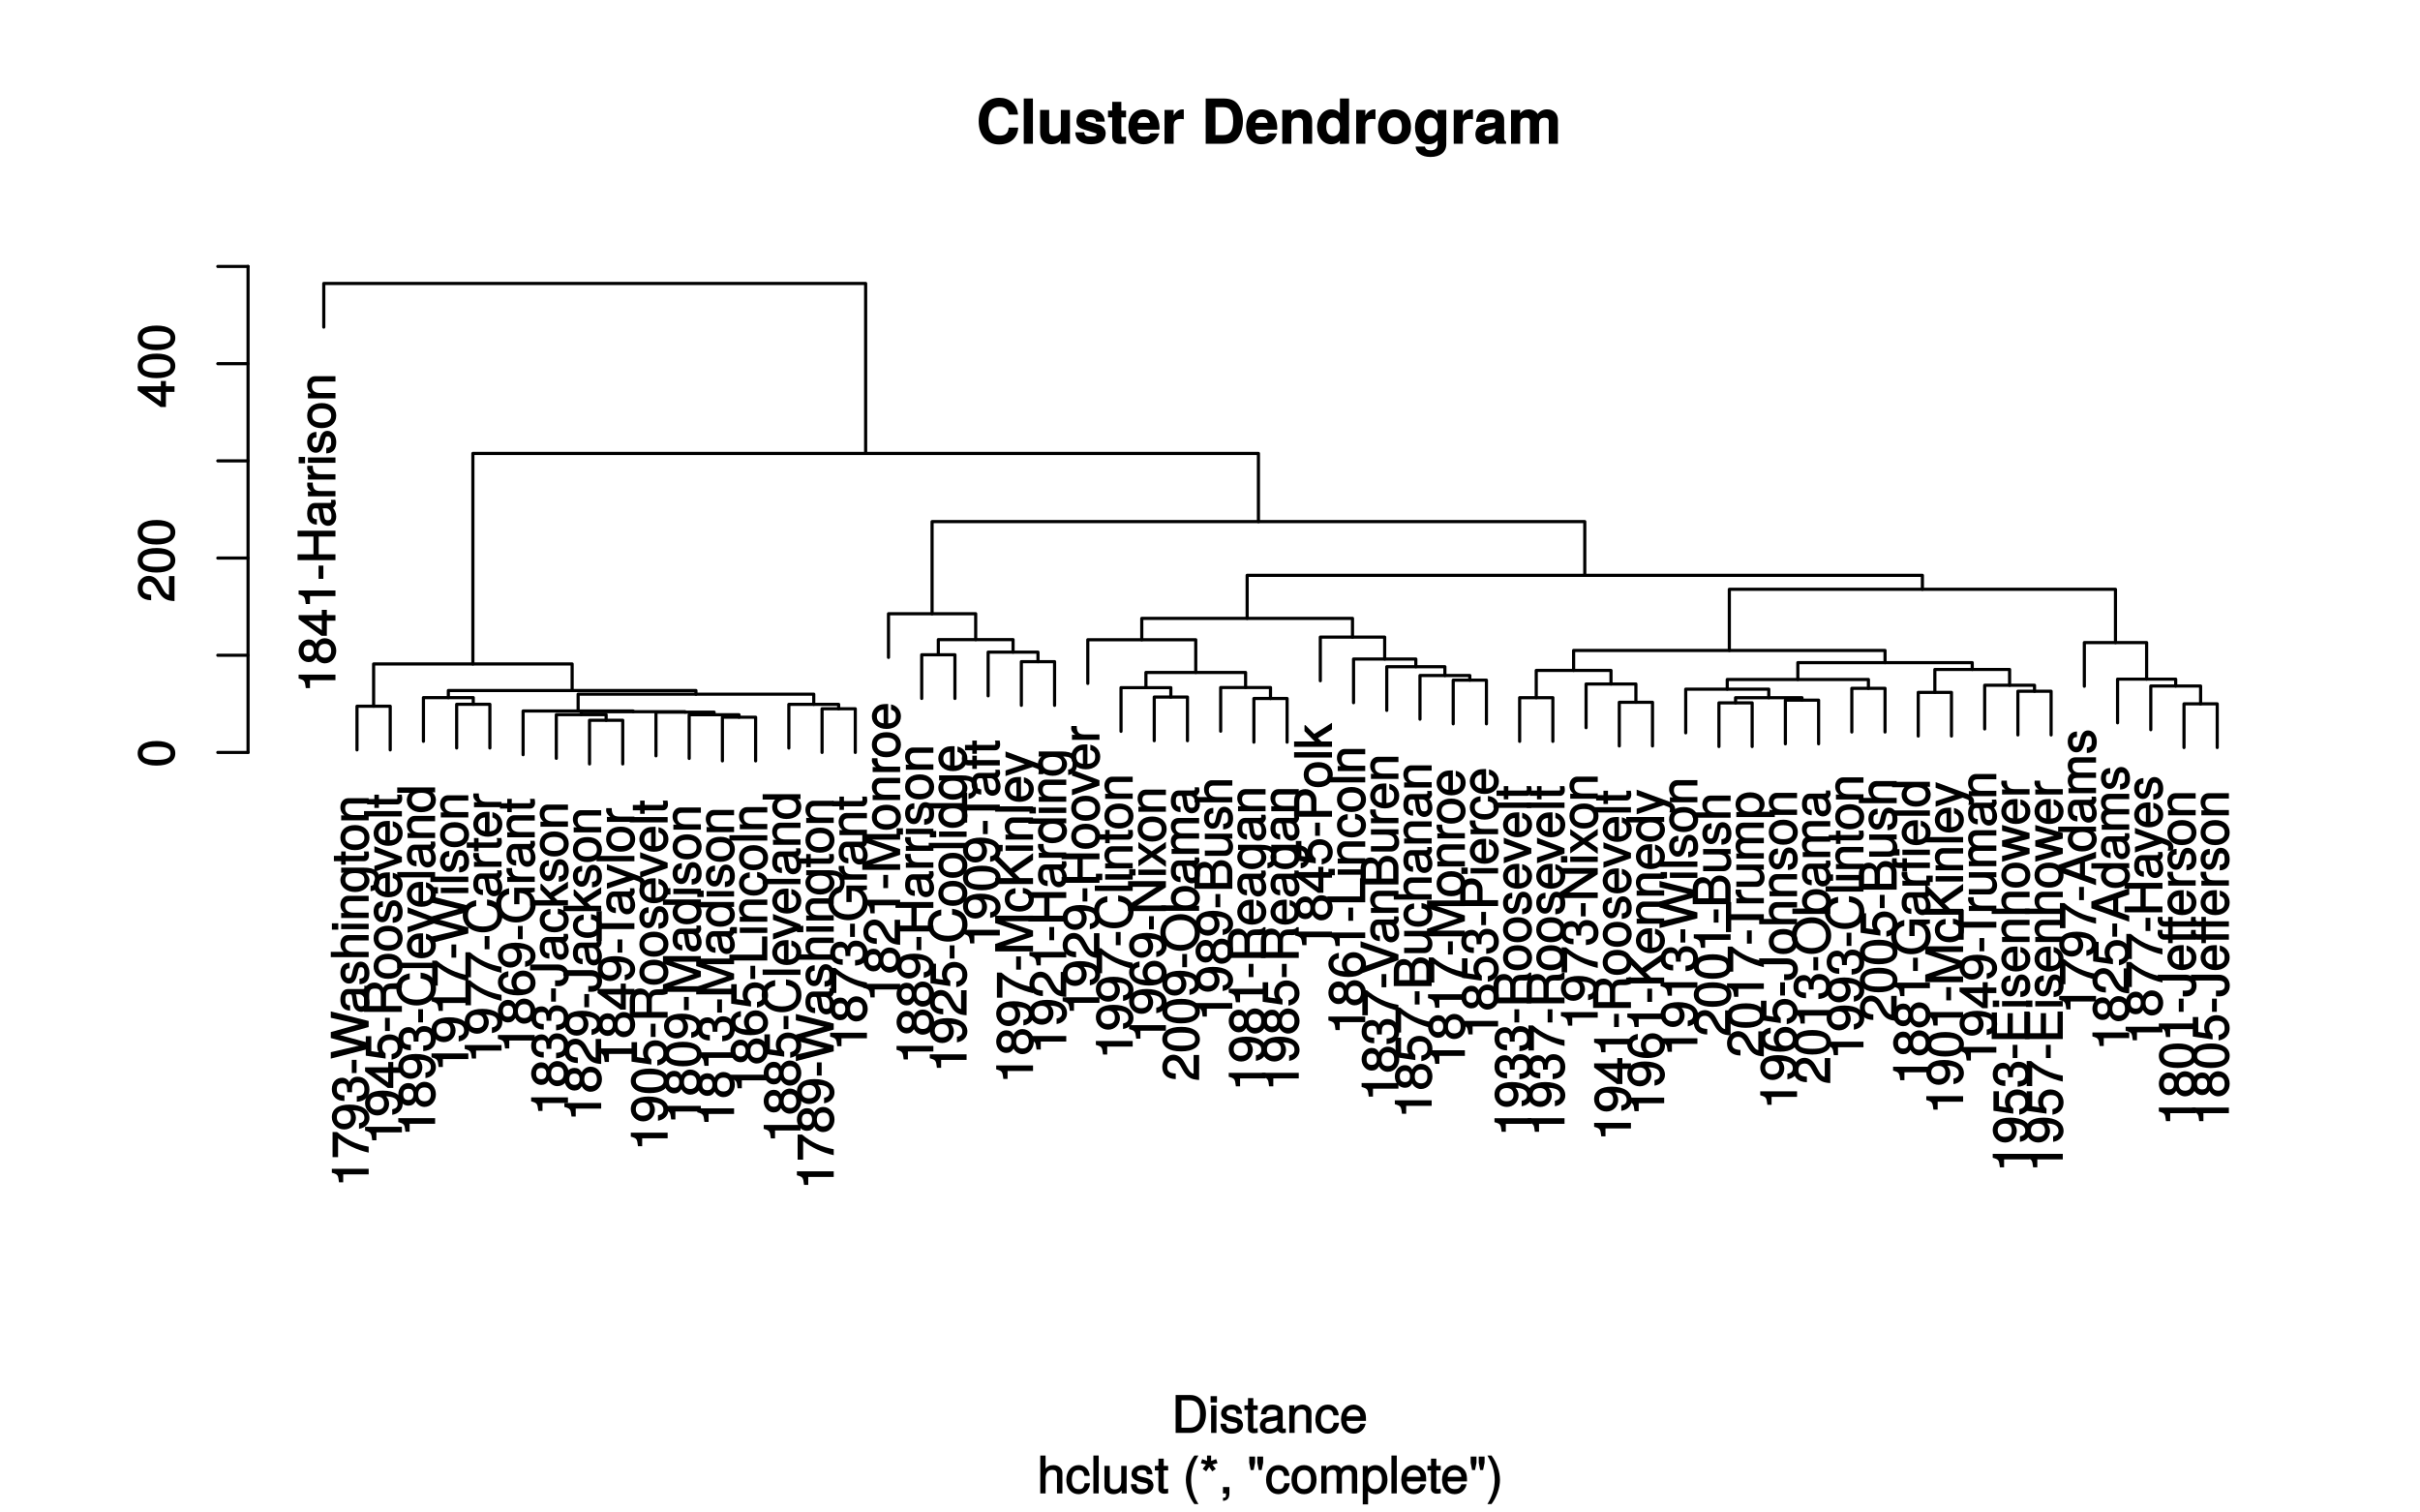 <?xml version="1.0" encoding="UTF-8"?>
<svg xmlns="http://www.w3.org/2000/svg" xmlns:xlink="http://www.w3.org/1999/xlink" width="576pt" height="360pt" viewBox="0 0 576 360" version="1.1">
<defs>
<g>
<symbol overflow="visible" id="glyph0-0">
<path style="stroke:none;" d=""/>
</symbol>
<symbol overflow="visible" id="glyph0-1">
<path style="stroke:none;" d="M -0.125 -4.297 L -8.766 -4.297 L -8.766 -3.359 C -7.328 -2.953 -7.281 -2.859 -7.062 -1.078 L -6.062 -1.078 L -6.062 -2.969 L 0 -2.969 L 0 -4.297 Z M -0.125 -4.297 "/>
</symbol>
<symbol overflow="visible" id="glyph0-2">
<path style="stroke:none;" d="M -2.531 -6.281 C -3.484 -6.281 -4.266 -5.672 -4.625 -4.953 C -5.047 -5.656 -5.562 -5.984 -6.375 -5.984 C -7.703 -5.984 -8.766 -4.812 -8.766 -3.297 C -8.766 -1.797 -7.703 -0.594 -6.375 -0.594 C -5.578 -0.594 -5.047 -0.922 -4.625 -1.625 C -4.266 -0.922 -3.484 -0.297 -2.547 -0.297 C -0.984 -0.297 0.188 -1.625 0.188 -3.297 C 0.188 -4.984 -0.984 -6.281 -2.531 -6.281 Z M -6.344 -4.625 C -5.562 -4.625 -5.156 -4.188 -5.156 -3.297 C -5.156 -2.406 -5.562 -1.953 -6.359 -1.953 C -7.172 -1.953 -7.578 -2.406 -7.578 -3.297 C -7.578 -4.203 -7.172 -4.625 -6.344 -4.625 Z M -2.516 -4.938 C -1.516 -4.938 -1.016 -4.359 -1.016 -3.281 C -1.016 -2.25 -1.531 -1.656 -2.516 -1.656 C -3.516 -1.656 -4.016 -2.25 -4.016 -3.297 C -4.016 -4.359 -3.516 -4.938 -2.516 -4.938 Z M -2.516 -4.938 "/>
</symbol>
<symbol overflow="visible" id="glyph0-3">
<path style="stroke:none;" d="M -2.172 -6.375 L -3.25 -6.375 L -3.25 -5.109 L -8.766 -5.109 L -8.766 -4.125 L -3.328 -0.188 L -2.047 -0.188 L -2.047 -3.781 L 0 -3.781 L 0 -5.109 L -2.047 -5.109 L -2.047 -6.375 Z M -3.25 -3.922 L -3.25 -1.516 L -6.75 -4.016 L -6.844 -3.781 L -3.25 -3.781 Z M -3.25 -3.922 "/>
</symbol>
<symbol overflow="visible" id="glyph0-4">
<path style="stroke:none;" d="M -3.016 -3.547 L -4.016 -3.547 L -4.016 -0.406 L -2.875 -0.406 L -2.875 -3.547 Z M -3.016 -3.547 "/>
</symbol>
<symbol overflow="visible" id="glyph0-5">
<path style="stroke:none;" d="M -0.125 -7.859 L -9.016 -7.859 L -9.016 -6.469 L -5.234 -6.469 L -5.234 -2.25 L -9.016 -2.25 L -9.016 -0.859 L 0 -0.859 L 0 -2.25 L -3.984 -2.25 L -3.984 -6.469 L 0 -6.469 L 0 -7.859 Z M -0.125 -7.859 "/>
</symbol>
<symbol overflow="visible" id="glyph0-6">
<path style="stroke:none;" d="M -0.156 -6.547 L -1.078 -6.547 C -1.016 -6.312 -1.016 -6.266 -1.016 -6.203 C -1.016 -5.859 -1.062 -5.797 -1.375 -5.797 L -4.891 -5.797 C -6 -5.797 -6.734 -4.844 -6.734 -3.297 C -6.734 -1.781 -6.016 -0.703 -4.422 -0.641 L -4.422 -1.906 C -5.328 -2 -5.547 -2.328 -5.547 -3.266 C -5.547 -4.156 -5.344 -4.531 -4.734 -4.531 L -4.469 -4.531 C -4.062 -4.531 -4.016 -4.422 -3.906 -3.625 C -3.734 -2.203 -3.688 -1.984 -3.531 -1.609 C -3.234 -0.875 -2.531 -0.359 -1.766 -0.359 C -0.625 -0.359 0.188 -1.297 0.188 -2.562 C 0.188 -3.375 -0.188 -4.25 -0.594 -4.625 C -0.391 -4.672 0.078 -5.25 0.078 -5.734 C 0.078 -5.938 0.062 -6.094 -0.047 -6.547 Z M -2.297 -4.531 C -1.406 -4.531 -0.953 -3.75 -0.953 -2.781 C -0.953 -2 -1.109 -1.688 -1.781 -1.688 C -2.453 -1.688 -2.609 -1.984 -2.766 -3.062 C -2.906 -4.109 -2.953 -4.328 -3.031 -4.531 Z M -2.297 -4.531 "/>
</symbol>
<symbol overflow="visible" id="glyph0-7">
<path style="stroke:none;" d="M -5.547 -3.984 L -6.688 -3.984 C -6.719 -3.688 -6.734 -3.594 -6.734 -3.469 C -6.734 -2.812 -6.312 -2.219 -5.375 -1.641 L -5.281 -1.891 L -6.547 -1.891 L -6.547 -0.703 L 0 -0.703 L 0 -1.969 L -3.391 -1.969 C -4.812 -1.969 -5.391 -2.297 -5.406 -3.984 Z M -5.547 -3.984 "/>
</symbol>
<symbol overflow="visible" id="glyph0-8">
<path style="stroke:none;" d="M -0.125 -1.969 L -6.547 -1.969 L -6.547 -0.703 L 0 -0.703 L 0 -1.969 Z M -7.375 -2.094 L -8.75 -2.094 L -8.75 -0.578 L -7.234 -0.578 L -7.234 -2.094 Z M -7.375 -2.094 "/>
</symbol>
<symbol overflow="visible" id="glyph0-9">
<path style="stroke:none;" d="M -1.891 -5.641 C -2.828 -5.641 -3.438 -4.984 -3.734 -3.734 L -3.953 -2.766 C -4.156 -1.953 -4.281 -1.734 -4.734 -1.734 C -5.297 -1.734 -5.547 -2.125 -5.547 -2.938 C -5.547 -3.75 -5.328 -4.031 -4.531 -4.062 L -4.531 -5.391 C -5.906 -5.375 -6.734 -4.422 -6.734 -2.969 C -6.734 -1.516 -5.844 -0.422 -4.688 -0.422 C -3.703 -0.422 -3.094 -1.062 -2.734 -2.562 L -2.516 -3.484 C -2.344 -4.188 -2.266 -4.312 -1.812 -4.312 C -1.219 -4.312 -1.016 -3.875 -1.016 -3 C -1.016 -2.094 -1.094 -1.734 -2.188 -1.578 L -2.188 -0.266 C -0.594 -0.312 0.188 -1.266 0.188 -2.922 C 0.188 -4.5 -0.688 -5.641 -1.891 -5.641 Z M -1.891 -5.641 "/>
</symbol>
<symbol overflow="visible" id="glyph0-10">
<path style="stroke:none;" d="M -3.234 -6.25 C -5.406 -6.25 -6.734 -5.078 -6.734 -3.266 C -6.734 -1.5 -5.391 -0.281 -3.281 -0.281 C -1.156 -0.281 0.188 -1.484 0.188 -3.281 C 0.188 -5.047 -1.156 -6.25 -3.234 -6.25 Z M -3.234 -4.938 C -1.766 -4.938 -1.016 -4.375 -1.016 -3.281 C -1.016 -2.156 -1.75 -1.609 -3.281 -1.609 C -4.781 -1.609 -5.547 -2.156 -5.547 -3.281 C -5.547 -4.406 -4.797 -4.938 -3.234 -4.938 Z M -3.234 -4.938 "/>
</symbol>
<symbol overflow="visible" id="glyph0-11">
<path style="stroke:none;" d="M -0.125 -5.969 L -4.891 -5.969 C -5.922 -5.969 -6.734 -5.062 -6.734 -3.859 C -6.734 -2.922 -6.344 -2.203 -5.453 -1.656 L -5.359 -1.891 L -6.547 -1.891 L -6.547 -0.703 L 0 -0.703 L 0 -1.969 L -3.594 -1.969 C -4.891 -1.969 -5.594 -2.531 -5.594 -3.547 C -5.594 -4.344 -5.25 -4.703 -4.484 -4.703 L 0 -4.703 L 0 -5.969 Z M -0.125 -5.969 "/>
</symbol>
<symbol overflow="visible" id="glyph0-12">
<path style="stroke:none;" d="M -7.578 -6.375 L -8.594 -6.375 L -8.594 -0.406 L -7.281 -0.406 L -7.281 -4.859 C -5.375 -3.344 -2.797 -2.109 0 -1.469 L 0 -2.891 C -2.875 -3.391 -5.359 -4.547 -7.531 -6.375 Z M -7.578 -6.375 "/>
</symbol>
<symbol overflow="visible" id="glyph0-13">
<path style="stroke:none;" d="M -4.578 -6.234 C -7.25 -6.234 -8.766 -5.188 -8.766 -3.234 C -8.766 -1.625 -7.484 -0.312 -5.812 -0.312 C -4.234 -0.312 -3.031 -1.531 -3.031 -3.078 C -3.031 -3.875 -3.359 -4.562 -4.016 -5.109 L -4.109 -4.875 C -2.047 -4.859 -1.016 -4.328 -1.016 -3.125 C -1.016 -2.375 -1.359 -1.984 -2.297 -1.797 L -2.297 -0.469 C -0.781 -0.703 0.188 -1.75 0.188 -3.047 C 0.188 -5.047 -1.641 -6.234 -4.578 -6.234 Z M -5.844 -4.812 C -4.797 -4.812 -4.234 -4.219 -4.234 -3.188 C -4.234 -2.172 -4.766 -1.672 -5.906 -1.672 C -6.984 -1.672 -7.578 -2.25 -7.578 -3.234 C -7.578 -4.219 -6.953 -4.812 -5.844 -4.812 Z M -5.844 -4.812 "/>
</symbol>
<symbol overflow="visible" id="glyph0-14">
<path style="stroke:none;" d="M -2.609 -6.203 C -3.641 -6.203 -4.375 -5.656 -4.719 -4.625 L -4.453 -4.625 C -4.766 -5.422 -5.453 -5.953 -6.297 -5.953 C -7.766 -5.953 -8.766 -4.844 -8.766 -3.234 C -8.766 -1.516 -7.703 -0.453 -5.766 -0.422 L -5.766 -1.75 C -7.156 -1.781 -7.578 -2.156 -7.578 -3.234 C -7.578 -4.172 -7.156 -4.594 -6.266 -4.594 C -5.359 -4.594 -5.109 -4.344 -5.109 -2.516 L -3.953 -2.516 L -3.953 -3.234 C -3.953 -4.391 -3.547 -4.844 -2.594 -4.844 C -1.531 -4.844 -1.016 -4.328 -1.016 -3.234 C -1.016 -2.078 -1.469 -1.641 -2.828 -1.562 L -2.828 -0.234 C -0.797 -0.375 0.188 -1.453 0.188 -3.188 C 0.188 -4.938 -1 -6.203 -2.609 -6.203 Z M -2.609 -6.203 "/>
</symbol>
<symbol overflow="visible" id="glyph0-15">
<path style="stroke:none;" d="M -9.016 -11.141 L -9.016 -9.797 L -1.781 -8.141 L -1.781 -8.422 L -9.016 -6.391 L -9.016 -4.984 L -1.781 -3.016 L -1.781 -3.281 L -9.016 -1.609 L -9.016 -0.078 L 0 -2.406 L 0 -3.828 L -7.312 -5.812 L -7.312 -5.547 L 0 -7.594 L 0 -9.031 L -9.016 -11.312 Z M -9.016 -11.141 "/>
</symbol>
<symbol overflow="visible" id="glyph0-16">
<path style="stroke:none;" d="M -0.125 -5.969 L -4.891 -5.969 C -5.938 -5.969 -6.734 -5.078 -6.734 -3.859 C -6.734 -2.969 -6.422 -2.312 -5.656 -1.734 L -5.562 -1.969 L -9.016 -1.969 L -9.016 -0.703 L 0 -0.703 L 0 -1.969 L -3.594 -1.969 C -4.891 -1.969 -5.594 -2.516 -5.594 -3.547 C -5.594 -4.25 -5.312 -4.688 -4.484 -4.688 L 0 -4.688 L 0 -5.969 Z M -0.125 -5.969 "/>
</symbol>
<symbol overflow="visible" id="glyph0-17">
<path style="stroke:none;" d="M -1.156 -6 L -6.547 -6 L -6.547 -4.797 L -5.516 -4.797 L -5.609 -5.047 C -6.344 -4.531 -6.734 -3.828 -6.734 -3.031 C -6.734 -1.422 -5.25 -0.203 -3.219 -0.203 C -1.234 -0.203 0.188 -1.469 0.188 -2.938 C 0.188 -3.734 -0.188 -4.375 -0.984 -5.047 L -1.078 -4.797 L -0.656 -4.797 C 1.016 -4.797 1.516 -4.266 1.516 -3.094 C 1.516 -2.297 1.359 -1.828 0.453 -1.688 L 0.453 -0.391 C 1.781 -0.516 2.609 -1.578 2.609 -3.062 C 2.609 -5.031 1.609 -6 -1.156 -6 Z M -3.234 -4.703 C -1.734 -4.703 -1.016 -4.203 -1.016 -3.141 C -1.016 -2.047 -1.75 -1.531 -3.281 -1.531 C -4.781 -1.531 -5.547 -2.062 -5.547 -3.125 C -5.547 -4.219 -4.766 -4.703 -3.234 -4.703 Z M -3.234 -4.703 "/>
</symbol>
<symbol overflow="visible" id="glyph0-18">
<path style="stroke:none;" d="M -0.125 -3.188 L -1.156 -3.188 C -1.062 -2.922 -1.062 -2.766 -1.062 -2.562 C -1.062 -2.141 -1.047 -2.141 -1.484 -2.141 L -5.469 -2.141 L -5.469 -3.188 L -6.547 -3.188 L -6.547 -2.141 L -8.281 -2.141 L -8.281 -0.875 L -6.547 -0.875 L -6.547 -0.031 L -5.469 -0.031 L -5.469 -0.875 L -1.047 -0.875 C -0.406 -0.875 0.078 -1.453 0.078 -2.234 C 0.078 -2.469 0.062 -2.719 -0.031 -3.188 Z M -0.125 -3.188 "/>
</symbol>
<symbol overflow="visible" id="glyph0-19">
<path style="stroke:none;" d="M -2.953 -6.281 C -4.625 -6.281 -5.875 -5.047 -5.875 -3.406 C -5.875 -2.812 -5.672 -2.219 -5.516 -2.016 L -7.281 -2.281 L -7.281 -5.844 L -8.594 -5.844 L -8.594 -1.203 L -3.875 -0.516 L -3.875 -1.719 C -4.5 -2.25 -4.672 -2.562 -4.672 -3.219 C -4.672 -4.359 -4.062 -4.938 -2.812 -4.938 C -1.578 -4.938 -1.016 -4.375 -1.016 -3.219 C -1.016 -2.297 -1.359 -1.859 -2.453 -1.578 L -2.453 -0.25 C -0.625 -0.625 0.188 -1.734 0.188 -3.234 C 0.188 -4.953 -1.156 -6.281 -2.953 -6.281 Z M -2.953 -6.281 "/>
</symbol>
<symbol overflow="visible" id="glyph0-20">
<path style="stroke:none;" d="M -0.125 -8.281 L -0.484 -8.281 C -0.797 -7.828 -1.016 -7.766 -2.172 -7.75 C -3.609 -7.734 -4.172 -7.375 -4.578 -6.438 L -4.312 -6.438 C -4.797 -7.422 -5.547 -7.938 -6.547 -7.938 C -8.047 -7.938 -9.016 -6.859 -9.016 -5.141 L -9.016 -0.969 L 0 -0.969 L 0 -2.359 L -3.766 -2.359 L -3.766 -5.109 C -3.766 -6.094 -3.422 -6.422 -2.344 -6.406 L -1.562 -6.391 C -1.016 -6.391 -0.484 -6.484 0 -6.703 L 0 -8.281 Z M -6.391 -6.5 C -5.359 -6.5 -5.016 -6.125 -5.016 -4.938 L -5.016 -2.359 L -7.766 -2.359 L -7.766 -4.938 C -7.766 -6.188 -7.375 -6.5 -6.391 -6.5 Z M -6.391 -6.5 "/>
</symbol>
<symbol overflow="visible" id="glyph0-21">
<path style="stroke:none;" d="M -2.984 -6.281 C -3.906 -6.281 -4.469 -6.219 -4.938 -6.031 C -5.969 -5.625 -6.734 -4.531 -6.734 -3.359 C -6.734 -1.609 -5.297 -0.344 -3.234 -0.344 C -1.172 -0.344 0.188 -1.578 0.188 -3.344 C 0.188 -4.781 -0.766 -5.906 -2.172 -6.188 L -2.172 -4.922 C -1.219 -4.594 -1.016 -4.172 -1.016 -3.375 C -1.016 -2.328 -1.547 -1.688 -2.859 -1.656 L -2.859 -6.281 Z M -3.781 -5.188 C -3.781 -5.188 -3.922 -4.984 -3.938 -4.984 L -3.938 -1.688 C -4.922 -1.766 -5.547 -2.344 -5.547 -3.344 C -5.547 -4.328 -4.859 -4.938 -3.875 -4.938 Z M -3.781 -5.188 "/>
</symbol>
<symbol overflow="visible" id="glyph0-22">
<path style="stroke:none;" d="M -6.547 -5.828 L -6.547 -4.609 L -1.312 -2.781 L -1.312 -3.062 L -6.547 -1.328 L -6.547 0.078 L 0 -2.234 L 0 -3.5 L -6.547 -6.016 Z M -6.547 -5.828 "/>
</symbol>
<symbol overflow="visible" id="glyph0-23">
<path style="stroke:none;" d="M -0.125 -1.938 L -9.016 -1.938 L -9.016 -0.672 L 0 -0.672 L 0 -1.938 Z M -0.125 -1.938 "/>
</symbol>
<symbol overflow="visible" id="glyph0-24">
<path style="stroke:none;" d="M -3.453 -8.125 L -3.453 -6.859 C -1.672 -6.562 -1.031 -6.016 -1.031 -4.531 C -1.031 -2.797 -2.234 -1.828 -4.422 -1.828 C -6.656 -1.828 -7.984 -2.75 -7.984 -4.438 C -7.984 -5.812 -7.5 -6.391 -6.031 -6.688 L -6.031 -8.094 C -8.094 -7.734 -9.234 -6.484 -9.234 -4.578 C -9.234 -1.922 -6.953 -0.438 -4.406 -0.438 C -1.844 -0.438 0.219 -1.953 0.219 -4.531 C 0.219 -6.656 -1.047 -7.984 -3.453 -8.266 Z M -3.453 -8.125 "/>
</symbol>
<symbol overflow="visible" id="glyph0-25">
<path style="stroke:none;" d="M -0.125 -6.078 L -9.016 -6.078 L -9.016 -4.797 L -5.625 -4.797 L -5.719 -5.047 C -6.359 -4.625 -6.734 -3.859 -6.734 -3.016 C -6.734 -1.375 -5.344 -0.172 -3.344 -0.172 C -1.219 -0.172 0.188 -1.359 0.188 -3.047 C 0.188 -3.906 -0.188 -4.609 -0.953 -5.141 L -1.062 -4.906 L 0 -4.906 L 0 -6.078 Z M -3.25 -4.797 C -1.797 -4.797 -1.016 -4.25 -1.016 -3.188 C -1.016 -2.094 -1.812 -1.484 -3.281 -1.484 C -4.734 -1.484 -5.531 -2.094 -5.531 -3.188 C -5.531 -4.266 -4.703 -4.797 -3.25 -4.797 Z M -3.25 -4.797 "/>
</symbol>
<symbol overflow="visible" id="glyph0-26">
<path style="stroke:none;" d="M -2.766 -6.281 C -4.359 -6.281 -5.562 -5.078 -5.562 -3.547 C -5.562 -2.719 -5.203 -1.938 -4.578 -1.484 L -4.469 -1.734 C -6.547 -1.734 -7.578 -2.281 -7.578 -3.484 C -7.578 -4.234 -7.234 -4.609 -6.281 -4.797 L -6.281 -6.125 C -7.812 -5.906 -8.766 -4.859 -8.766 -3.562 C -8.766 -1.578 -6.969 -0.375 -4.016 -0.375 C -1.359 -0.375 0.188 -1.422 0.188 -3.375 C 0.188 -4.984 -1.109 -6.281 -2.766 -6.281 Z M -2.688 -4.938 C -1.625 -4.938 -1.016 -4.359 -1.016 -3.391 C -1.016 -2.406 -1.656 -1.781 -2.75 -1.781 C -3.797 -1.781 -4.359 -2.375 -4.359 -3.422 C -4.359 -4.438 -3.828 -4.938 -2.688 -4.938 Z M -2.688 -4.938 "/>
</symbol>
<symbol overflow="visible" id="glyph0-27">
<path style="stroke:none;" d="M -0.125 -8.641 L -4.891 -8.641 L -4.891 -4.719 L -3.641 -4.719 L -3.641 -7.375 L -3.531 -7.375 C -1.969 -7.375 -1.031 -6.375 -1.031 -4.781 C -1.031 -2.797 -2.344 -1.781 -4.469 -1.781 C -6.625 -1.781 -7.984 -2.875 -7.984 -4.719 C -7.984 -6.047 -7.359 -6.859 -6.094 -7.125 L -6.094 -8.547 C -8 -8.203 -9.234 -6.734 -9.234 -4.734 C -9.234 -2.047 -7.031 -0.391 -4.422 -0.391 C -1.734 -0.391 0.219 -2.172 0.219 -4.531 C 0.219 -5.719 -0.234 -6.766 -1.016 -7.453 L 0 -7.688 L 0 -8.641 Z M -0.125 -8.641 "/>
</symbol>
<symbol overflow="visible" id="glyph0-28">
<path style="stroke:none;" d="M -2.375 -5.25 L -9.016 -5.25 L -9.016 -3.859 L -2.781 -3.859 C -1.344 -3.859 -0.984 -3.5 -0.984 -2.656 C -0.984 -1.812 -1.422 -1.469 -2.438 -1.469 L -3.078 -1.469 L -3.078 -0.078 L -2.234 -0.078 C -0.812 -0.078 0.219 -1.109 0.219 -2.641 C 0.219 -4.156 -0.859 -5.25 -2.375 -5.25 Z M -2.375 -5.25 "/>
</symbol>
<symbol overflow="visible" id="glyph0-29">
<path style="stroke:none;" d="M -2.422 -5.719 L -2.422 -4.594 C -1.281 -4.406 -1.016 -4.031 -1.016 -3.188 C -1.016 -2.078 -1.734 -1.547 -3.219 -1.547 C -4.781 -1.547 -5.547 -2.062 -5.547 -3.156 C -5.547 -4 -5.188 -4.375 -4.172 -4.531 L -4.172 -5.797 C -5.844 -5.656 -6.734 -4.578 -6.734 -3.172 C -6.734 -1.469 -5.297 -0.234 -3.219 -0.234 C -1.188 -0.234 0.188 -1.453 0.188 -3.156 C 0.188 -4.656 -0.859 -5.734 -2.422 -5.875 Z M -2.422 -5.719 "/>
</symbol>
<symbol overflow="visible" id="glyph0-30">
<path style="stroke:none;" d="M -0.234 -6.125 L -4.219 -3.625 L -6.328 -5.734 L -6.547 -5.641 L -6.547 -4.297 L -3.859 -1.578 L -3.75 -1.828 L -9.016 -1.828 L -9.016 -0.547 L 0 -0.547 L 0 -1.828 L -2.516 -1.828 L -3.328 -2.641 L 0 -4.719 L 0 -6.266 Z M -0.234 -6.125 "/>
</symbol>
<symbol overflow="visible" id="glyph0-31">
<path style="stroke:none;" d="M -6.141 -6.266 C -7.578 -6.266 -8.766 -5.016 -8.766 -3.406 C -8.766 -1.672 -7.75 -0.516 -5.562 -0.453 L -5.562 -1.781 C -7.109 -1.875 -7.578 -2.328 -7.578 -3.375 C -7.578 -4.328 -7.031 -4.906 -6.125 -4.906 C -5.453 -4.906 -4.969 -4.547 -4.531 -3.797 L -3.906 -2.688 C -2.906 -0.906 -2 -0.359 0 -0.25 L 0 -6.203 L -1.312 -6.203 L -1.312 -1.75 C -1.875 -1.844 -2.219 -2.188 -2.828 -3.234 L -3.484 -4.422 C -4.109 -5.609 -5.094 -6.266 -6.141 -6.266 Z M -6.141 -6.266 "/>
</symbol>
<symbol overflow="visible" id="glyph0-32">
<path style="stroke:none;" d="M -7.891 -7.25 L -9.016 -7.25 L -9.016 -0.109 L -7.766 -0.109 L -7.766 -2.984 L 0 -2.984 L 0 -4.375 L -7.766 -4.375 L -7.766 -7.25 Z M -7.891 -7.25 "/>
</symbol>
<symbol overflow="visible" id="glyph0-33">
<path style="stroke:none;" d="M -6.547 -5.734 L -6.547 -4.562 L -1.531 -2.766 L -1.531 -3.047 L -6.547 -1.391 L -6.547 -0.047 L -0.109 -2.219 L 0.891 -1.844 C 1.328 -1.672 1.375 -1.609 1.375 -1.172 C 1.375 -1.031 1.344 -0.859 1.266 -0.5 L 2.406 -0.5 C 2.531 -0.75 2.609 -1.062 2.609 -1.312 C 2.609 -2.031 2.094 -2.734 1.188 -3.078 L -6.547 -5.922 Z M -6.547 -5.734 "/>
</symbol>
<symbol overflow="visible" id="glyph0-34">
<path style="stroke:none;" d="M -4.219 -6.219 C -7.172 -6.219 -8.766 -5.141 -8.766 -3.297 C -8.766 -1.469 -7.156 -0.375 -4.297 -0.375 C -1.422 -0.375 0.188 -1.469 0.188 -3.297 C 0.188 -5.094 -1.422 -6.219 -4.219 -6.219 Z M -4.312 -4.859 C -1.906 -4.859 -0.953 -4.453 -0.953 -3.281 C -0.953 -2.156 -1.953 -1.734 -4.281 -1.734 C -6.609 -1.734 -7.578 -2.156 -7.578 -3.297 C -7.578 -4.438 -6.594 -4.859 -4.312 -4.859 Z M -4.312 -4.859 "/>
</symbol>
<symbol overflow="visible" id="glyph0-35">
<path style="stroke:none;" d="M -0.125 -9.266 L -9.016 -9.266 L -9.016 -7.484 L -1.266 -4.891 L -1.266 -5.172 L -9.016 -2.531 L -9.016 -0.75 L 0 -0.75 L 0 -2.094 L -7.469 -2.094 L -7.469 -1.812 L 0 -4.344 L 0 -5.703 L -7.469 -8.203 L -7.469 -7.938 L 0 -7.938 L 0 -9.266 Z M -0.125 -9.266 "/>
</symbol>
<symbol overflow="visible" id="glyph0-36">
<path style="stroke:none;" d="M -0.125 -6.531 L -1.25 -6.531 L -1.25 -2.203 L -9.016 -2.203 L -9.016 -0.812 L 0 -0.812 L 0 -6.531 Z M -0.125 -6.531 "/>
</symbol>
<symbol overflow="visible" id="glyph0-37">
<path style="stroke:none;" d="M -5.609 -3.234 L -6.547 -3.234 L -6.547 -2.188 L -7.406 -2.188 C -7.828 -2.188 -7.906 -2.297 -7.906 -2.75 C -7.906 -2.828 -7.906 -2.875 -7.891 -3.234 L -8.969 -3.234 C -9.031 -2.875 -9.047 -2.734 -9.047 -2.531 C -9.047 -1.609 -8.391 -0.906 -7.484 -0.906 L -6.547 -0.906 L -6.547 -0.078 L -5.469 -0.078 L -5.469 -0.906 L 0 -0.906 L 0 -2.188 L -5.469 -2.188 L -5.469 -3.234 Z M -5.609 -3.234 "/>
</symbol>
<symbol overflow="visible" id="glyph0-38">
<path style="stroke:none;" d="M -0.234 -7.984 L -5.297 -4.469 L -8.781 -7.953 L -9.016 -7.859 L -9.016 -6.359 L -4.547 -1.953 L -4.453 -2.203 L -9.016 -2.203 L -9.016 -0.797 L 0 -0.797 L 0 -2.203 L -3.125 -2.203 L -4.406 -3.469 L 0 -6.5 L 0 -8.141 Z M -0.234 -7.984 "/>
</symbol>
<symbol overflow="visible" id="glyph0-39">
<path style="stroke:none;" d="M -0.125 -7.891 L -9.016 -7.891 L -9.016 -6.547 L -1.734 -6.547 L -1.828 -6.797 L -9.016 -2.188 L -9.016 -0.766 L 0 -0.766 L 0 -2.094 L -7.219 -2.094 L -7.125 -1.859 L 0 -6.422 L 0 -7.891 Z M -0.125 -7.891 "/>
</symbol>
<symbol overflow="visible" id="glyph0-40">
<path style="stroke:none;" d="M -0.234 -5.766 L -3.391 -3.656 L -6.547 -5.875 L -6.547 -4.422 L -4.375 -2.969 L -6.547 -1.531 L -6.547 -0.062 L -3.344 -2.25 L 0 0.062 L 0 -1.406 L -2.297 -2.922 L 0 -4.438 L 0 -5.922 Z M -0.234 -5.766 "/>
</symbol>
<symbol overflow="visible" id="glyph0-41">
<path style="stroke:none;" d="M -4.375 -9.031 C -7.188 -9.031 -9.234 -7.234 -9.234 -4.672 C -9.234 -2.156 -7.172 -0.312 -4.438 -0.312 C -1.703 -0.312 0.219 -2.156 0.219 -4.688 C 0.219 -7.25 -1.797 -9.031 -4.375 -9.031 Z M -4.391 -7.641 C -2.281 -7.641 -1.031 -6.531 -1.031 -4.688 C -1.031 -2.812 -2.281 -1.703 -4.438 -1.703 C -6.594 -1.703 -7.984 -2.812 -7.984 -4.672 C -7.984 -6.562 -6.594 -7.641 -4.391 -7.641 Z M -4.391 -7.641 "/>
</symbol>
<symbol overflow="visible" id="glyph0-42">
<path style="stroke:none;" d="M -3.344 -6.406 C -5.391 -6.406 -6.734 -5.25 -6.734 -3.594 C -6.734 -2.719 -6.375 -2 -5.656 -1.531 L -5.562 -1.781 L -9.016 -1.781 L -9.016 -0.5 L 0 -0.5 L 0 -1.688 L -1.031 -1.688 L -0.938 -1.438 C -0.203 -1.922 0.188 -2.656 0.188 -3.547 C 0.188 -5.203 -1.312 -6.406 -3.344 -6.406 Z M -3.281 -5.094 C -1.859 -5.094 -1.016 -4.484 -1.016 -3.391 C -1.016 -2.344 -1.844 -1.781 -3.281 -1.781 C -4.75 -1.781 -5.578 -2.344 -5.531 -3.391 C -5.531 -4.516 -4.688 -5.094 -3.281 -5.094 Z M -3.281 -5.094 "/>
</symbol>
<symbol overflow="visible" id="glyph0-43">
<path style="stroke:none;" d="M -0.125 -9.25 L -4.844 -9.25 C -5.969 -9.25 -6.734 -8.5 -6.734 -7.312 C -6.734 -6.484 -6.438 -5.875 -5.875 -5.406 C -6.406 -5.109 -6.734 -4.516 -6.734 -3.703 C -6.734 -2.859 -6.391 -2.203 -5.625 -1.656 L -5.531 -1.891 L -6.547 -1.891 L -6.547 -0.703 L 0 -0.703 L 0 -1.984 L -4.078 -1.984 C -4.984 -1.984 -5.594 -2.516 -5.594 -3.328 C -5.594 -4.062 -5.266 -4.344 -4.469 -4.344 L 0 -4.344 L 0 -5.609 L -4.078 -5.609 C -4.984 -5.609 -5.594 -6.156 -5.594 -6.969 C -5.594 -7.703 -5.25 -7.984 -4.469 -7.984 L 0 -7.984 L 0 -9.25 Z M -0.125 -9.25 "/>
</symbol>
<symbol overflow="visible" id="glyph0-44">
<path style="stroke:none;" d="M -2.625 -7.609 C -3.688 -7.609 -4.453 -7 -4.891 -5.875 L -4.625 -5.875 C -4.984 -6.672 -5.766 -7.219 -6.656 -7.219 C -7.938 -7.219 -9.016 -6.156 -9.016 -4.5 L -9.016 -0.797 L 0 -0.797 L 0 -4.891 C 0 -6.469 -1.188 -7.609 -2.625 -7.609 Z M -6.5 -5.828 C -5.609 -5.828 -5.25 -5.453 -5.25 -4.219 L -5.25 -2.203 L -7.766 -2.203 L -7.766 -4.219 C -7.766 -5.453 -7.391 -5.828 -6.5 -5.828 Z M -2.609 -6.219 C -1.781 -6.219 -1.25 -5.844 -1.25 -4.781 L -1.25 -2.203 L -4 -2.203 L -4 -4.781 C -4 -5.844 -3.469 -6.219 -2.609 -6.219 Z M -2.609 -6.219 "/>
</symbol>
<symbol overflow="visible" id="glyph0-45">
<path style="stroke:none;" d="M -0.125 -5.922 L -6.547 -5.922 L -6.547 -4.641 L -2.953 -4.641 C -1.672 -4.641 -0.953 -4.109 -0.953 -3.078 C -0.953 -2.281 -1.312 -1.906 -2.062 -1.906 L -6.547 -1.906 L -6.547 -0.641 L -1.672 -0.641 C -0.625 -0.641 0.188 -1.562 0.188 -2.781 C 0.188 -3.703 -0.188 -4.391 -1.016 -4.984 L -1.109 -4.734 L 0 -4.734 L 0 -5.922 Z M -0.125 -5.922 "/>
</symbol>
<symbol overflow="visible" id="glyph0-46">
<path style="stroke:none;" d="M -6.312 -7.531 C -7.953 -7.531 -9.016 -6.438 -9.016 -4.703 L -9.016 -0.953 L 0 -0.953 L 0 -2.344 L -3.703 -2.344 L -3.703 -4.953 C -3.703 -6.391 -4.859 -7.531 -6.312 -7.531 Z M -6.359 -6.094 C -5.406 -6.094 -4.953 -5.609 -4.953 -4.531 L -4.953 -2.344 L -7.766 -2.344 L -7.766 -4.531 C -7.766 -5.609 -7.312 -6.094 -6.359 -6.094 Z M -6.359 -6.094 "/>
</symbol>
<symbol overflow="visible" id="glyph0-47">
<path style="stroke:none;" d="M -9.016 -7.734 L -9.016 -6.453 L -1.469 -3.984 L -1.469 -4.266 L -9.016 -1.641 L -9.016 -0.172 L 0 -3.406 L 0 -4.781 L -9.016 -7.922 Z M -9.016 -7.734 "/>
</symbol>
<symbol overflow="visible" id="glyph0-48">
<path style="stroke:none;" d="M -3.219 -6.406 C -5.328 -6.406 -6.734 -5.25 -6.734 -3.578 C -6.734 -2.719 -6.312 -1.938 -5.562 -1.469 L -5.469 -1.703 L -6.547 -1.703 L -6.547 -0.516 L 2.609 -0.516 L 2.609 -1.781 L -0.891 -1.781 L -0.797 -1.547 C -0.141 -2.078 0.188 -2.766 0.188 -3.594 C 0.188 -5.203 -1.219 -6.406 -3.219 -6.406 Z M -3.234 -5.094 C -1.812 -5.094 -1.016 -4.5 -1.016 -3.406 C -1.016 -2.359 -1.75 -1.781 -3.234 -1.781 C -4.703 -1.781 -5.531 -2.359 -5.531 -3.406 C -5.531 -4.516 -4.734 -5.094 -3.234 -5.094 Z M -3.234 -5.094 "/>
</symbol>
<symbol overflow="visible" id="glyph0-49">
<path style="stroke:none;" d="M -5.609 -3.234 L -6.547 -3.234 L -6.547 -2.188 L -7.406 -2.188 C -7.828 -2.188 -7.906 -2.297 -7.906 -2.75 C -7.906 -2.828 -7.906 -2.875 -7.891 -3.234 L -8.969 -3.234 C -9.031 -2.875 -9.047 -2.734 -9.047 -2.531 C -9.047 -1.609 -8.391 -0.906 -7.484 -0.906 L -6.547 -0.906 L -6.547 -0.078 L -5.469 -0.078 L -5.469 -0.906 L 0 -0.906 L 0 -2.188 L -5.469 -2.188 L -5.469 -3.234 Z M -0.125 -5.281 L -6.547 -5.281 L -6.547 -4.016 L 0 -4.016 L 0 -5.281 Z M -7.375 -5.406 L -8.75 -5.406 L -8.75 -3.891 L -7.234 -3.891 L -7.234 -5.406 Z M -7.375 -5.406 "/>
</symbol>
<symbol overflow="visible" id="glyph0-50">
<path style="stroke:none;" d="M -0.125 -7.484 L -1.25 -7.484 L -1.25 -2.328 L -3.984 -2.328 L -3.984 -7.094 L -5.234 -7.094 L -5.234 -2.328 L -7.766 -2.328 L -7.766 -7.266 L -9.016 -7.266 L -9.016 -0.938 L 0 -0.938 L 0 -7.484 Z M -0.125 -7.484 "/>
</symbol>
<symbol overflow="visible" id="glyph0-51">
<path style="stroke:none;" d="M -6.547 -8.5 L -6.547 -7.266 L -1.531 -5.969 L -1.531 -6.25 L -6.547 -4.984 L -6.547 -3.547 L -1.531 -2.312 L -1.531 -2.594 L -6.547 -1.266 L -6.547 0.109 L 0 -1.781 L 0 -3.125 L -5.062 -4.375 L -5.062 -4.094 L 0 -5.406 L 0 -6.75 L -6.547 -8.656 Z M -6.547 -8.5 "/>
</symbol>
<symbol overflow="visible" id="glyph0-52">
<path style="stroke:none;" d="M -0.125 -7.969 L -9.016 -4.844 L -9.016 -3.234 L 0 -0.016 L 0 -1.469 L -2.625 -2.406 L -2.625 -5.594 L 0 -6.484 L 0 -8.016 Z M -3.828 -5.375 L -3.828 -2.766 L -7.688 -4.156 L -7.688 -3.891 L -3.828 -5.188 Z M -3.828 -5.375 "/>
</symbol>
<symbol overflow="visible" id="glyph0-53">
<path style="stroke:none;" d="M -5.609 -6.328 L -6.547 -6.328 L -6.547 -5.281 L -7.406 -5.281 C -7.828 -5.281 -7.906 -5.391 -7.906 -5.844 C -7.906 -5.922 -7.906 -5.969 -7.891 -6.328 L -8.969 -6.328 C -9.031 -5.969 -9.047 -5.828 -9.047 -5.625 C -9.047 -4.703 -8.391 -4.016 -7.484 -4.016 L -6.547 -4.016 L -6.547 -2.188 L -7.406 -2.188 C -7.828 -2.188 -7.906 -2.297 -7.906 -2.75 C -7.906 -2.828 -7.906 -2.875 -7.891 -3.234 L -8.969 -3.234 C -9.031 -2.875 -9.047 -2.734 -9.047 -2.531 C -9.047 -1.609 -8.391 -0.906 -7.484 -0.906 L -6.547 -0.906 L -6.547 -0.078 L -5.469 -0.078 L -5.469 -0.906 L 0 -0.906 L 0 -2.188 L -5.469 -2.188 L -5.469 -4.016 L 0 -4.016 L 0 -5.281 L -5.469 -5.281 L -5.469 -6.328 Z M -5.609 -6.328 "/>
</symbol>
<symbol overflow="visible" id="glyph1-0">
<path style="stroke:none;" d=""/>
</symbol>
<symbol overflow="visible" id="glyph1-1">
<path style="stroke:none;" d="M 9.875 -3.859 L 7.688 -3.859 C 7.547 -2.375 6.781 -1.922 5.453 -1.922 C 3.781 -1.922 2.859 -3.047 2.859 -5.344 C 2.859 -7.672 3.812 -8.828 5.516 -8.828 C 6.688 -8.828 7.359 -8.422 7.703 -6.938 L 9.906 -6.938 C 9.703 -9.5 7.812 -10.953 5.453 -10.953 C 2.484 -10.953 0.547 -8.766 0.547 -5.375 C 0.547 -2 2.469 0.172 5.391 0.172 C 8 0.172 9.812 -1.312 9.953 -3.859 Z M 9.875 -3.859 "/>
</symbol>
<symbol overflow="visible" id="glyph1-2">
<path style="stroke:none;" d="M 3.047 -0.125 L 3.047 -10.781 L 0.875 -10.781 L 0.875 0 L 3.047 0 Z M 3.047 -0.125 "/>
</symbol>
<symbol overflow="visible" id="glyph1-3">
<path style="stroke:none;" d="M 7.859 -0.125 L 7.859 -8.047 L 5.688 -8.047 L 5.688 -3.234 C 5.688 -2.312 5.125 -1.859 4.156 -1.859 C 3.281 -1.859 2.922 -2.172 2.922 -3.109 L 2.922 -8.047 L 0.75 -8.047 L 0.75 -2.688 C 0.75 -0.984 1.781 0.125 3.438 0.125 C 4.5 0.125 5.25 -0.281 5.688 -0.875 L 5.688 0 L 7.859 0 Z M 7.859 -0.125 "/>
</symbol>
<symbol overflow="visible" id="glyph1-4">
<path style="stroke:none;" d="M 7.562 -2.438 L 7.562 -2.531 C 7.562 -3.422 6.984 -4.234 5.969 -4.531 L 3.422 -5.266 C 2.859 -5.438 2.781 -5.422 2.781 -5.734 C 2.781 -6.172 3.172 -6.328 3.875 -6.328 C 4.844 -6.328 5.234 -6.109 5.25 -5.266 L 7.344 -5.266 C 7.312 -7.047 5.984 -8.188 3.891 -8.188 C 1.922 -8.188 0.609 -7.047 0.609 -5.453 C 0.609 -4.5 0.953 -3.844 2.391 -3.406 L 4.797 -2.656 C 5.297 -2.5 5.391 -2.469 5.391 -2.25 C 5.391 -1.766 4.906 -1.734 3.969 -1.734 C 3.047 -1.734 2.641 -1.75 2.438 -2.734 L 0.328 -2.734 C 0.391 -0.891 1.734 0.125 4.094 0.125 C 6.281 0.125 7.562 -0.859 7.562 -2.438 Z M 7.562 -2.438 "/>
</symbol>
<symbol overflow="visible" id="glyph1-5">
<path style="stroke:none;" d="M 4.406 -0.125 L 4.406 -1.703 C 4.141 -1.656 4.016 -1.641 3.875 -1.641 C 3.344 -1.641 3.281 -1.656 3.281 -2.344 L 3.281 -6.281 L 4.406 -6.281 L 4.406 -7.891 L 3.281 -7.891 L 3.281 -9.984 L 1.109 -9.984 L 1.109 -7.891 L 0.109 -7.891 L 0.109 -6.281 L 1.109 -6.281 L 1.109 -1.797 C 1.109 -0.578 1.844 0.062 3.172 0.062 C 3.609 0.062 3.969 0.016 4.406 0 Z M 4.406 -0.125 "/>
</symbol>
<symbol overflow="visible" id="glyph1-6">
<path style="stroke:none;" d="M 7.641 -3.734 C 7.641 -6.406 6.203 -8.188 3.922 -8.188 C 1.688 -8.188 0.234 -6.531 0.234 -3.922 C 0.234 -1.422 1.672 0.125 3.875 0.125 C 5.625 0.125 7.109 -0.797 7.594 -2.469 L 5.453 -2.469 C 5.234 -1.75 4.688 -1.688 3.953 -1.688 C 3 -1.688 2.469 -1.969 2.406 -3.359 L 7.609 -3.359 Z M 5.453 -4.969 L 2.453 -4.969 C 2.562 -5.906 3 -6.375 3.891 -6.375 C 4.75 -6.375 5.266 -5.938 5.359 -4.969 Z M 5.453 -4.969 "/>
</symbol>
<symbol overflow="visible" id="glyph1-7">
<path style="stroke:none;" d="M 5.406 -5.984 L 5.406 -8.156 C 5.219 -8.188 5.141 -8.188 5.078 -8.188 C 4.156 -8.188 3.266 -7.438 2.844 -6.375 L 3 -6.375 L 3 -8.047 L 0.828 -8.047 L 0.828 0 L 3 0 L 3 -4.266 C 3 -5.453 3.516 -5.906 4.703 -5.906 C 4.906 -5.906 5.062 -5.891 5.406 -5.828 Z M 5.406 -5.984 "/>
</symbol>
<symbol overflow="visible" id="glyph1-8">
<path style="stroke:none;" d=""/>
</symbol>
<symbol overflow="visible" id="glyph1-9">
<path style="stroke:none;" d="M 9.875 -5.391 C 9.875 -7 9.406 -8.531 8.578 -9.516 C 7.859 -10.375 6.828 -10.781 5.219 -10.781 L 1.016 -10.781 L 1.016 0 L 5.219 0 C 6.812 0 7.844 -0.406 8.578 -1.25 C 9.391 -2.234 9.875 -3.766 9.875 -5.391 Z M 7.562 -5.375 C 7.562 -3.062 6.844 -2.078 5.219 -2.078 L 3.344 -2.078 L 3.344 -8.703 L 5.219 -8.703 C 6.844 -8.703 7.562 -7.688 7.562 -5.375 Z M 7.562 -5.375 "/>
</symbol>
<symbol overflow="visible" id="glyph1-10">
<path style="stroke:none;" d="M 7.938 -0.125 L 7.938 -5.344 C 7.938 -7.062 6.922 -8.188 5.266 -8.188 C 4.203 -8.188 3.438 -7.75 3 -7.094 L 3 -8.047 L 0.828 -8.047 L 0.828 0 L 3 0 L 3 -4.797 C 3 -5.719 3.578 -6.188 4.547 -6.188 C 5.422 -6.188 5.766 -5.844 5.766 -4.922 L 5.766 0 L 7.938 0 Z M 7.938 -0.125 "/>
</symbol>
<symbol overflow="visible" id="glyph1-11">
<path style="stroke:none;" d="M 7.922 -0.125 L 7.922 -10.781 L 5.75 -10.781 L 5.75 -7.219 C 5.375 -7.781 4.656 -8.188 3.688 -8.188 C 1.828 -8.188 0.328 -6.359 0.328 -4 C 0.328 -1.797 1.625 0.125 3.688 0.125 C 4.656 0.125 5.375 -0.266 5.75 -0.75 L 5.75 0 L 7.922 0 Z M 5.75 -3.969 C 5.75 -2.562 5.141 -1.828 4.141 -1.828 C 3.125 -1.828 2.5 -2.578 2.5 -4 C 2.5 -5.453 3.125 -6.219 4.141 -6.219 C 5.156 -6.219 5.75 -5.453 5.75 -3.969 Z M 5.75 -3.969 "/>
</symbol>
<symbol overflow="visible" id="glyph1-12">
<path style="stroke:none;" d="M 8.266 -3.969 C 8.266 -6.594 6.766 -8.188 4.344 -8.188 C 1.953 -8.188 0.422 -6.562 0.422 -4.016 C 0.422 -1.453 1.953 0.125 4.344 0.125 C 6.719 0.125 8.266 -1.469 8.266 -3.969 Z M 6.094 -3.984 C 6.094 -2.531 5.438 -1.766 4.344 -1.766 C 3.25 -1.766 2.594 -2.531 2.594 -4.016 C 2.594 -5.5 3.25 -6.281 4.344 -6.281 C 5.453 -6.281 6.094 -5.516 6.094 -3.984 Z M 6.094 -3.984 "/>
</symbol>
<symbol overflow="visible" id="glyph1-13">
<path style="stroke:none;" d="M 7.859 0.125 L 7.859 -8.047 L 5.797 -8.047 L 5.797 -7.016 C 5.312 -7.734 4.609 -8.188 3.719 -8.188 C 1.875 -8.188 0.406 -6.344 0.406 -3.938 C 0.406 -1.516 1.75 0.125 3.672 0.125 C 4.578 0.125 5.172 -0.172 5.797 -0.797 L 5.797 0.125 C 5.797 1.062 5.172 1.562 4.156 1.562 C 3.406 1.562 2.969 1.391 2.766 0.656 L 0.562 0.656 C 0.594 2.078 1.953 3.141 4.094 3.141 C 6.438 3.141 7.859 1.953 7.859 0.125 Z M 5.812 -3.969 C 5.812 -2.547 5.172 -1.828 4.125 -1.828 C 3.172 -1.828 2.578 -2.547 2.578 -3.969 C 2.578 -5.438 3.172 -6.219 4.156 -6.219 C 5.156 -6.219 5.812 -5.406 5.812 -3.969 Z M 5.812 -3.969 "/>
</symbol>
<symbol overflow="visible" id="glyph1-14">
<path style="stroke:none;" d="M 7.625 -0.125 L 7.625 -0.469 C 7.234 -0.812 7.156 -0.922 7.156 -1.328 L 7.156 -5.641 C 7.156 -7.234 6 -8.188 3.906 -8.188 C 1.797 -8.188 0.625 -7.141 0.469 -5.219 L 2.578 -5.219 C 2.688 -6.156 2.953 -6.281 3.953 -6.281 C 4.719 -6.281 5.031 -6.156 5.031 -5.641 C 5.031 -4.812 4.516 -5.047 3.5 -4.875 L 2.688 -4.719 C 1.156 -4.453 0.312 -3.641 0.312 -2.234 C 0.312 -0.719 1.469 0.125 2.766 0.125 C 3.625 0.125 4.469 -0.281 5.047 -0.875 C 5.047 -0.703 5.109 -0.266 5.328 0 L 7.625 0 Z M 5.031 -3.453 C 5.031 -2.297 4.531 -1.766 3.516 -1.766 C 2.844 -1.766 2.5 -1.891 2.5 -2.469 C 2.5 -3.047 2.734 -3.141 3.578 -3.297 L 4.266 -3.422 C 4.797 -3.531 4.922 -3.594 5.031 -3.641 Z M 5.031 -3.453 "/>
</symbol>
<symbol overflow="visible" id="glyph1-15">
<path style="stroke:none;" d="M 11.938 -0.125 L 11.938 -5.641 C 11.938 -7.141 10.953 -8.188 9.391 -8.188 C 8.406 -8.188 7.672 -7.797 7.109 -7.078 C 6.781 -7.719 5.969 -8.188 5 -8.188 C 4.109 -8.188 3.469 -7.844 2.938 -7.203 L 2.938 -8.047 L 0.781 -8.047 L 0.781 0 L 2.953 0 L 2.953 -4.797 C 2.953 -5.75 3.406 -6.188 4.266 -6.188 C 4.938 -6.188 5.266 -5.938 5.266 -5.312 L 5.266 0 L 7.453 0 L 7.453 -4.797 C 7.453 -5.75 7.891 -6.188 8.766 -6.188 C 9.438 -6.188 9.766 -5.938 9.766 -5.312 L 9.766 0 L 11.938 0 Z M 11.938 -0.125 "/>
</symbol>
<symbol overflow="visible" id="glyph2-0">
<path style="stroke:none;" d=""/>
</symbol>
<symbol overflow="visible" id="glyph2-1">
<path style="stroke:none;" d="M 5.969 -0.125 L 5.969 -4.891 C 5.969 -5.938 5.078 -6.734 3.859 -6.734 C 2.969 -6.734 2.312 -6.422 1.734 -5.656 L 1.969 -5.562 L 1.969 -9.016 L 0.703 -9.016 L 0.703 0 L 1.969 0 L 1.969 -3.594 C 1.969 -4.891 2.516 -5.594 3.547 -5.594 C 4.25 -5.594 4.688 -5.312 4.688 -4.484 L 4.688 0 L 5.969 0 Z M 5.969 -0.125 "/>
</symbol>
<symbol overflow="visible" id="glyph2-2">
<path style="stroke:none;" d="M 5.719 -2.422 L 4.594 -2.422 C 4.406 -1.281 4.031 -1.016 3.188 -1.016 C 2.078 -1.016 1.547 -1.734 1.547 -3.219 C 1.547 -4.781 2.062 -5.547 3.156 -5.547 C 4 -5.547 4.375 -5.188 4.531 -4.172 L 5.797 -4.172 C 5.656 -5.844 4.578 -6.734 3.172 -6.734 C 1.469 -6.734 0.234 -5.297 0.234 -3.219 C 0.234 -1.188 1.453 0.188 3.156 0.188 C 4.656 0.188 5.734 -0.859 5.875 -2.422 Z M 5.719 -2.422 "/>
</symbol>
<symbol overflow="visible" id="glyph2-3">
<path style="stroke:none;" d="M 1.938 -0.125 L 1.938 -9.016 L 0.672 -9.016 L 0.672 0 L 1.938 0 Z M 1.938 -0.125 "/>
</symbol>
<symbol overflow="visible" id="glyph2-4">
<path style="stroke:none;" d="M 5.922 -0.125 L 5.922 -6.547 L 4.641 -6.547 L 4.641 -2.953 C 4.641 -1.672 4.109 -0.953 3.078 -0.953 C 2.281 -0.953 1.906 -1.312 1.906 -2.062 L 1.906 -6.547 L 0.641 -6.547 L 0.641 -1.672 C 0.641 -0.625 1.562 0.188 2.781 0.188 C 3.703 0.188 4.391 -0.188 4.984 -1.016 L 4.734 -1.109 L 4.734 0 L 5.922 0 Z M 5.922 -0.125 "/>
</symbol>
<symbol overflow="visible" id="glyph2-5">
<path style="stroke:none;" d="M 5.641 -1.891 C 5.641 -2.828 4.984 -3.438 3.734 -3.734 L 2.766 -3.953 C 1.953 -4.156 1.734 -4.281 1.734 -4.734 C 1.734 -5.297 2.125 -5.547 2.938 -5.547 C 3.75 -5.547 4.031 -5.328 4.062 -4.531 L 5.391 -4.531 C 5.375 -5.906 4.422 -6.734 2.969 -6.734 C 1.516 -6.734 0.422 -5.844 0.422 -4.688 C 0.422 -3.703 1.062 -3.094 2.562 -2.734 L 3.484 -2.516 C 4.188 -2.344 4.312 -2.266 4.312 -1.812 C 4.312 -1.219 3.875 -1.016 3 -1.016 C 2.094 -1.016 1.734 -1.094 1.578 -2.188 L 0.266 -2.188 C 0.312 -0.594 1.266 0.188 2.922 0.188 C 4.5 0.188 5.641 -0.688 5.641 -1.891 Z M 5.641 -1.891 "/>
</symbol>
<symbol overflow="visible" id="glyph2-6">
<path style="stroke:none;" d="M 3.188 -0.125 L 3.188 -1.156 C 2.922 -1.062 2.766 -1.062 2.562 -1.062 C 2.141 -1.062 2.141 -1.047 2.141 -1.484 L 2.141 -5.469 L 3.188 -5.469 L 3.188 -6.547 L 2.141 -6.547 L 2.141 -8.281 L 0.875 -8.281 L 0.875 -6.547 L 0.031 -6.547 L 0.031 -5.469 L 0.875 -5.469 L 0.875 -1.047 C 0.875 -0.406 1.453 0.078 2.234 0.078 C 2.469 0.078 2.719 0.062 3.188 -0.031 Z M 3.188 -0.125 "/>
</symbol>
<symbol overflow="visible" id="glyph2-7">
<path style="stroke:none;" d=""/>
</symbol>
<symbol overflow="visible" id="glyph2-8">
<path style="stroke:none;" d="M 3.594 2.312 C 2.531 0.594 1.984 -1.312 1.984 -3.234 C 1.984 -5.141 2.531 -7.078 3.734 -9.016 L 2.766 -9.016 C 1.531 -7.406 0.734 -5.125 0.734 -3.234 C 0.734 -1.344 1.531 0.938 2.766 2.547 L 3.734 2.547 Z M 3.594 2.312 "/>
</symbol>
<symbol overflow="visible" id="glyph2-9">
<path style="stroke:none;" d="M 4.25 -7.281 L 3.953 -8.156 L 2.75 -7.734 L 2.75 -9.016 L 1.781 -9.016 L 1.781 -7.734 L 0.625 -8.156 L 0.312 -7.188 L 1.531 -6.859 L 0.75 -5.828 L 1.578 -5.234 L 2.297 -6.297 L 3.016 -5.234 L 3.859 -5.828 L 3.047 -6.859 L 4.266 -7.188 Z M 4.25 -7.281 "/>
</symbol>
<symbol overflow="visible" id="glyph2-10">
<path style="stroke:none;" d="M 2.438 0.062 L 2.438 -1.516 L 0.906 -1.516 L 0.906 0 L 1.625 0 L 1.625 0.078 C 1.625 0.906 1.609 1.016 0.906 1.047 L 0.906 1.766 C 1.891 1.766 2.438 1.094 2.438 0.062 Z M 2.438 0.062 "/>
</symbol>
<symbol overflow="visible" id="glyph2-11">
<path style="stroke:none;" d="M 1.875 -7.312 L 1.875 -8.766 L 0.484 -8.766 L 0.484 -7.312 L 0.828 -5.562 L 1.531 -5.562 Z M 3.797 -7.312 L 3.797 -8.766 L 2.406 -8.766 L 2.406 -7.312 L 2.75 -5.562 L 3.438 -5.562 Z M 3.797 -7.312 "/>
</symbol>
<symbol overflow="visible" id="glyph2-12">
<path style="stroke:none;" d="M 6.25 -3.234 C 6.25 -5.406 5.078 -6.734 3.266 -6.734 C 1.5 -6.734 0.281 -5.391 0.281 -3.281 C 0.281 -1.156 1.484 0.188 3.281 0.188 C 5.047 0.188 6.25 -1.156 6.25 -3.234 Z M 4.938 -3.234 C 4.938 -1.766 4.375 -1.016 3.281 -1.016 C 2.156 -1.016 1.609 -1.75 1.609 -3.281 C 1.609 -4.781 2.156 -5.547 3.281 -5.547 C 4.406 -5.547 4.938 -4.797 4.938 -3.234 Z M 4.938 -3.234 "/>
</symbol>
<symbol overflow="visible" id="glyph2-13">
<path style="stroke:none;" d="M 9.25 -0.125 L 9.25 -4.844 C 9.25 -5.969 8.5 -6.734 7.312 -6.734 C 6.484 -6.734 5.875 -6.438 5.406 -5.875 C 5.109 -6.406 4.516 -6.734 3.703 -6.734 C 2.859 -6.734 2.203 -6.391 1.656 -5.625 L 1.891 -5.531 L 1.891 -6.547 L 0.703 -6.547 L 0.703 0 L 1.984 0 L 1.984 -4.078 C 1.984 -4.984 2.516 -5.594 3.328 -5.594 C 4.062 -5.594 4.344 -5.266 4.344 -4.469 L 4.344 0 L 5.609 0 L 5.609 -4.078 C 5.609 -4.984 6.156 -5.594 6.969 -5.594 C 7.703 -5.594 7.984 -5.25 7.984 -4.469 L 7.984 0 L 9.25 0 Z M 9.25 -0.125 "/>
</symbol>
<symbol overflow="visible" id="glyph2-14">
<path style="stroke:none;" d="M 6.406 -3.219 C 6.406 -5.328 5.25 -6.734 3.578 -6.734 C 2.719 -6.734 1.938 -6.312 1.469 -5.562 L 1.703 -5.469 L 1.703 -6.547 L 0.516 -6.547 L 0.516 2.609 L 1.781 2.609 L 1.781 -0.891 L 1.547 -0.797 C 2.078 -0.141 2.766 0.188 3.594 0.188 C 5.203 0.188 6.406 -1.219 6.406 -3.219 Z M 5.094 -3.234 C 5.094 -1.812 4.5 -1.016 3.406 -1.016 C 2.359 -1.016 1.781 -1.75 1.781 -3.234 C 1.781 -4.703 2.359 -5.531 3.406 -5.531 C 4.516 -5.531 5.094 -4.734 5.094 -3.234 Z M 5.094 -3.234 "/>
</symbol>
<symbol overflow="visible" id="glyph2-15">
<path style="stroke:none;" d="M 6.281 -2.984 C 6.281 -3.906 6.219 -4.469 6.031 -4.938 C 5.625 -5.969 4.531 -6.734 3.359 -6.734 C 1.609 -6.734 0.344 -5.297 0.344 -3.234 C 0.344 -1.172 1.578 0.188 3.344 0.188 C 4.781 0.188 5.906 -0.766 6.188 -2.172 L 4.922 -2.172 C 4.594 -1.219 4.172 -1.016 3.375 -1.016 C 2.328 -1.016 1.688 -1.547 1.656 -2.859 L 6.281 -2.859 Z M 5.188 -3.781 C 5.188 -3.781 4.984 -3.922 4.984 -3.938 L 1.688 -3.938 C 1.766 -4.922 2.344 -5.547 3.344 -5.547 C 4.328 -5.547 4.938 -4.859 4.938 -3.875 Z M 5.188 -3.781 "/>
</symbol>
<symbol overflow="visible" id="glyph2-16">
<path style="stroke:none;" d="M 3.203 -3.234 C 3.203 -5.125 2.406 -7.406 1.172 -9.016 L 0.203 -9.016 C 1.406 -7.062 1.953 -5.141 1.953 -3.234 C 1.953 -1.312 1.406 0.609 0.203 2.547 L 1.172 2.547 C 2.406 0.938 3.203 -1.344 3.203 -3.234 Z M 3.203 -3.234 "/>
</symbol>
<symbol overflow="visible" id="glyph2-17">
<path style="stroke:none;" d="M 8.141 -4.516 C 8.141 -7.219 6.656 -9.016 4.438 -9.016 L 0.922 -9.016 L 0.922 0 L 4.438 0 C 6.641 0 8.141 -1.781 8.141 -4.516 Z M 6.75 -4.5 C 6.75 -2.297 5.969 -1.25 4.25 -1.25 L 2.312 -1.25 L 2.312 -7.766 L 4.25 -7.766 C 5.969 -7.766 6.75 -6.734 6.75 -4.5 Z M 6.75 -4.5 "/>
</symbol>
<symbol overflow="visible" id="glyph2-18">
<path style="stroke:none;" d="M 1.969 -0.125 L 1.969 -6.547 L 0.703 -6.547 L 0.703 0 L 1.969 0 Z M 2.094 -7.375 L 2.094 -8.75 L 0.578 -8.75 L 0.578 -7.234 L 2.094 -7.234 Z M 2.094 -7.375 "/>
</symbol>
<symbol overflow="visible" id="glyph2-19">
<path style="stroke:none;" d="M 6.547 -0.156 L 6.547 -1.078 C 6.312 -1.016 6.266 -1.016 6.203 -1.016 C 5.859 -1.016 5.797 -1.062 5.797 -1.375 L 5.797 -4.891 C 5.797 -6 4.844 -6.734 3.297 -6.734 C 1.781 -6.734 0.703 -6.016 0.641 -4.422 L 1.906 -4.422 C 2 -5.328 2.328 -5.547 3.266 -5.547 C 4.156 -5.547 4.531 -5.344 4.531 -4.734 L 4.531 -4.469 C 4.531 -4.062 4.422 -4.016 3.625 -3.906 C 2.203 -3.734 1.984 -3.688 1.609 -3.531 C 0.875 -3.234 0.359 -2.531 0.359 -1.766 C 0.359 -0.625 1.297 0.188 2.562 0.188 C 3.375 0.188 4.25 -0.188 4.625 -0.594 C 4.672 -0.391 5.25 0.078 5.734 0.078 C 5.938 0.078 6.094 0.062 6.547 -0.047 Z M 4.531 -2.297 C 4.531 -1.406 3.75 -0.953 2.781 -0.953 C 2 -0.953 1.688 -1.109 1.688 -1.781 C 1.688 -2.453 1.984 -2.609 3.062 -2.766 C 4.109 -2.906 4.328 -2.953 4.531 -3.031 Z M 4.531 -2.297 "/>
</symbol>
<symbol overflow="visible" id="glyph2-20">
<path style="stroke:none;" d="M 5.969 -0.125 L 5.969 -4.891 C 5.969 -5.922 5.062 -6.734 3.859 -6.734 C 2.922 -6.734 2.203 -6.344 1.656 -5.453 L 1.891 -5.359 L 1.891 -6.547 L 0.703 -6.547 L 0.703 0 L 1.969 0 L 1.969 -3.594 C 1.969 -4.891 2.531 -5.594 3.547 -5.594 C 4.344 -5.594 4.703 -5.25 4.703 -4.484 L 4.703 0 L 5.969 0 Z M 5.969 -0.125 "/>
</symbol>
</g>
</defs>
<g id="surface2">
<rect x="0" y="0" width="576" height="360" style="fill:rgb(100%,100%,100%);fill-opacity:1;stroke:none;"/>
<g style="fill:rgb(0%,0%,0%);fill-opacity:1;">
  <use xlink:href="#glyph0-1" x="79.843" y="164.863"/>
  <use xlink:href="#glyph0-2" x="79.843" y="158.191"/>
  <use xlink:href="#glyph0-3" x="79.843" y="151.52"/>
  <use xlink:href="#glyph0-1" x="79.843" y="144.848"/>
  <use xlink:href="#glyph0-4" x="79.843" y="138.176"/>
  <use xlink:href="#glyph0-5" x="79.843" y="134.18"/>
  <use xlink:href="#glyph0-6" x="79.843" y="125.516"/>
  <use xlink:href="#glyph0-7" x="79.843" y="118.844"/>
  <use xlink:href="#glyph0-7" x="79.843" y="114.848"/>
  <use xlink:href="#glyph0-8" x="79.843" y="110.852"/>
  <use xlink:href="#glyph0-9" x="79.843" y="108.188"/>
  <use xlink:href="#glyph0-10" x="79.843" y="102.188"/>
  <use xlink:href="#glyph0-11" x="79.843" y="95.516"/>
</g>
<g style="fill:rgb(0%,0%,0%);fill-opacity:1;">
  <use xlink:href="#glyph0-1" x="87.749" y="282.492"/>
  <use xlink:href="#glyph0-12" x="87.749" y="275.82"/>
  <use xlink:href="#glyph0-13" x="87.749" y="269.148"/>
  <use xlink:href="#glyph0-14" x="87.749" y="262.477"/>
  <use xlink:href="#glyph0-4" x="87.749" y="255.805"/>
  <use xlink:href="#glyph0-15" x="87.749" y="252.049"/>
  <use xlink:href="#glyph0-6" x="87.749" y="241.201"/>
  <use xlink:href="#glyph0-9" x="87.749" y="234.529"/>
  <use xlink:href="#glyph0-16" x="87.749" y="228.529"/>
  <use xlink:href="#glyph0-8" x="87.749" y="221.857"/>
  <use xlink:href="#glyph0-11" x="87.749" y="219.193"/>
  <use xlink:href="#glyph0-17" x="87.749" y="212.521"/>
  <use xlink:href="#glyph0-18" x="87.749" y="205.85"/>
  <use xlink:href="#glyph0-10" x="87.749" y="202.634"/>
  <use xlink:href="#glyph0-11" x="87.749" y="195.962"/>
</g>
<g style="fill:rgb(0%,0%,0%);fill-opacity:1;">
  <use xlink:href="#glyph0-1" x="95.655" y="272.492"/>
  <use xlink:href="#glyph0-13" x="95.655" y="265.82"/>
  <use xlink:href="#glyph0-3" x="95.655" y="259.148"/>
  <use xlink:href="#glyph0-19" x="95.655" y="252.477"/>
  <use xlink:href="#glyph0-4" x="95.655" y="245.805"/>
  <use xlink:href="#glyph0-20" x="95.655" y="241.809"/>
  <use xlink:href="#glyph0-10" x="95.655" y="233.265"/>
  <use xlink:href="#glyph0-10" x="95.655" y="226.593"/>
  <use xlink:href="#glyph0-9" x="95.655" y="219.921"/>
  <use xlink:href="#glyph0-21" x="95.655" y="213.921"/>
  <use xlink:href="#glyph0-22" x="95.655" y="207.429"/>
  <use xlink:href="#glyph0-21" x="95.655" y="201.669"/>
  <use xlink:href="#glyph0-23" x="95.655" y="194.997"/>
  <use xlink:href="#glyph0-18" x="95.655" y="192.333"/>
</g>
<path style="fill:none;stroke-width:0.75;stroke-linecap:round;stroke-linejoin:round;stroke:rgb(0%,0%,0%);stroke-opacity:1;stroke-miterlimit:10;" d="M 84.973 178.492 L 84.973 168.094 L 92.879 168.094 L 92.879 178.492 "/>
<g style="fill:rgb(0%,0%,0%);fill-opacity:1;">
  <use xlink:href="#glyph0-1" x="103.562" y="270.441"/>
  <use xlink:href="#glyph0-2" x="103.562" y="263.77"/>
  <use xlink:href="#glyph0-13" x="103.562" y="257.098"/>
  <use xlink:href="#glyph0-14" x="103.562" y="250.426"/>
  <use xlink:href="#glyph0-4" x="103.562" y="243.754"/>
  <use xlink:href="#glyph0-24" x="103.562" y="239.758"/>
  <use xlink:href="#glyph0-23" x="103.562" y="231.094"/>
  <use xlink:href="#glyph0-21" x="103.562" y="228.43"/>
  <use xlink:href="#glyph0-22" x="103.562" y="221.938"/>
  <use xlink:href="#glyph0-21" x="103.562" y="216.178"/>
  <use xlink:href="#glyph0-23" x="103.562" y="209.506"/>
  <use xlink:href="#glyph0-6" x="103.562" y="206.842"/>
  <use xlink:href="#glyph0-11" x="103.562" y="200.17"/>
  <use xlink:href="#glyph0-25" x="103.562" y="193.498"/>
</g>
<g style="fill:rgb(0%,0%,0%);fill-opacity:1;">
  <use xlink:href="#glyph0-1" x="111.468" y="255.035"/>
  <use xlink:href="#glyph0-13" x="111.468" y="248.363"/>
  <use xlink:href="#glyph0-1" x="111.468" y="241.691"/>
  <use xlink:href="#glyph0-12" x="111.468" y="235.02"/>
  <use xlink:href="#glyph0-4" x="111.468" y="228.348"/>
  <use xlink:href="#glyph0-15" x="111.468" y="224.592"/>
  <use xlink:href="#glyph0-8" x="111.468" y="213.264"/>
  <use xlink:href="#glyph0-23" x="111.468" y="210.6"/>
  <use xlink:href="#glyph0-9" x="111.468" y="207.936"/>
  <use xlink:href="#glyph0-10" x="111.468" y="201.936"/>
  <use xlink:href="#glyph0-11" x="111.468" y="195.264"/>
</g>
<g style="fill:rgb(0%,0%,0%);fill-opacity:1;">
  <use xlink:href="#glyph0-1" x="119.374" y="253.035"/>
  <use xlink:href="#glyph0-13" x="119.374" y="246.363"/>
  <use xlink:href="#glyph0-12" x="119.374" y="239.691"/>
  <use xlink:href="#glyph0-12" x="119.374" y="233.02"/>
  <use xlink:href="#glyph0-4" x="119.374" y="226.348"/>
  <use xlink:href="#glyph0-24" x="119.374" y="222.352"/>
  <use xlink:href="#glyph0-6" x="119.374" y="213.688"/>
  <use xlink:href="#glyph0-7" x="119.374" y="207.016"/>
  <use xlink:href="#glyph0-18" x="119.374" y="202.659"/>
  <use xlink:href="#glyph0-21" x="119.374" y="199.503"/>
  <use xlink:href="#glyph0-7" x="119.374" y="192.831"/>
</g>
<path style="fill:none;stroke-width:0.75;stroke-linecap:round;stroke-linejoin:round;stroke:rgb(0%,0%,0%);stroke-opacity:1;stroke-miterlimit:10;" d="M 108.691 178.035 L 108.691 167.637 L 116.598 167.637 L 116.598 178.035 "/>
<path style="fill:none;stroke-width:0.75;stroke-linecap:round;stroke-linejoin:round;stroke:rgb(0%,0%,0%);stroke-opacity:1;stroke-miterlimit:10;" d="M 100.785 176.441 L 100.785 166.043 L 112.645 166.043 L 112.645 167.637 "/>
<g style="fill:rgb(0%,0%,0%);fill-opacity:1;">
  <use xlink:href="#glyph0-1" x="127.28" y="250.633"/>
  <use xlink:href="#glyph0-2" x="127.28" y="243.961"/>
  <use xlink:href="#glyph0-26" x="127.28" y="237.289"/>
  <use xlink:href="#glyph0-13" x="127.28" y="230.617"/>
  <use xlink:href="#glyph0-4" x="127.28" y="223.945"/>
  <use xlink:href="#glyph0-27" x="127.28" y="219.949"/>
  <use xlink:href="#glyph0-7" x="127.28" y="210.613"/>
  <use xlink:href="#glyph0-6" x="127.28" y="206.677"/>
  <use xlink:href="#glyph0-11" x="127.28" y="200.005"/>
  <use xlink:href="#glyph0-18" x="127.28" y="193.333"/>
</g>
<g style="fill:rgb(0%,0%,0%);fill-opacity:1;">
  <use xlink:href="#glyph0-1" x="135.187" y="265.5"/>
  <use xlink:href="#glyph0-2" x="135.187" y="258.828"/>
  <use xlink:href="#glyph0-14" x="135.187" y="252.156"/>
  <use xlink:href="#glyph0-14" x="135.187" y="245.484"/>
  <use xlink:href="#glyph0-4" x="135.187" y="238.812"/>
  <use xlink:href="#glyph0-28" x="135.187" y="234.816"/>
  <use xlink:href="#glyph0-6" x="135.187" y="228.816"/>
  <use xlink:href="#glyph0-29" x="135.187" y="222.145"/>
  <use xlink:href="#glyph0-30" x="135.187" y="216.085"/>
  <use xlink:href="#glyph0-9" x="135.187" y="210.145"/>
  <use xlink:href="#glyph0-10" x="135.187" y="204.145"/>
  <use xlink:href="#glyph0-11" x="135.187" y="197.473"/>
</g>
<g style="fill:rgb(0%,0%,0%);fill-opacity:1;">
  <use xlink:href="#glyph0-1" x="143.093" y="266.836"/>
  <use xlink:href="#glyph0-2" x="143.093" y="260.164"/>
  <use xlink:href="#glyph0-31" x="143.093" y="253.492"/>
  <use xlink:href="#glyph0-13" x="143.093" y="246.82"/>
  <use xlink:href="#glyph0-4" x="143.093" y="240.148"/>
  <use xlink:href="#glyph0-28" x="143.093" y="236.152"/>
  <use xlink:href="#glyph0-6" x="143.093" y="230.152"/>
  <use xlink:href="#glyph0-29" x="143.093" y="223.48"/>
  <use xlink:href="#glyph0-30" x="143.093" y="217.421"/>
  <use xlink:href="#glyph0-9" x="143.093" y="211.48"/>
  <use xlink:href="#glyph0-10" x="143.093" y="205.48"/>
  <use xlink:href="#glyph0-11" x="143.093" y="198.809"/>
</g>
<g style="fill:rgb(0%,0%,0%);fill-opacity:1;">
  <use xlink:href="#glyph0-1" x="150.999" y="253.836"/>
  <use xlink:href="#glyph0-2" x="150.999" y="247.164"/>
  <use xlink:href="#glyph0-3" x="150.999" y="240.492"/>
  <use xlink:href="#glyph0-13" x="150.999" y="233.82"/>
  <use xlink:href="#glyph0-4" x="150.999" y="227.148"/>
  <use xlink:href="#glyph0-32" x="150.999" y="224.112"/>
  <use xlink:href="#glyph0-6" x="150.999" y="217.98"/>
  <use xlink:href="#glyph0-33" x="150.999" y="211.608"/>
  <use xlink:href="#glyph0-23" x="150.999" y="205.668"/>
  <use xlink:href="#glyph0-10" x="150.999" y="203.004"/>
  <use xlink:href="#glyph0-7" x="150.999" y="196.332"/>
</g>
<path style="fill:none;stroke-width:0.75;stroke-linecap:round;stroke-linejoin:round;stroke:rgb(0%,0%,0%);stroke-opacity:1;stroke-miterlimit:10;" d="M 140.316 181.836 L 140.316 171.441 L 148.223 171.441 L 148.223 181.836 "/>
<path style="fill:none;stroke-width:0.75;stroke-linecap:round;stroke-linejoin:round;stroke:rgb(0%,0%,0%);stroke-opacity:1;stroke-miterlimit:10;" d="M 132.41 180.5 L 132.41 170.102 L 144.27 170.102 L 144.27 171.441 "/>
<g style="fill:rgb(0%,0%,0%);fill-opacity:1;">
  <use xlink:href="#glyph0-1" x="158.909" y="273.902"/>
  <use xlink:href="#glyph0-13" x="158.909" y="267.23"/>
  <use xlink:href="#glyph0-34" x="158.909" y="260.559"/>
  <use xlink:href="#glyph0-19" x="158.909" y="253.887"/>
  <use xlink:href="#glyph0-4" x="158.909" y="247.215"/>
  <use xlink:href="#glyph0-20" x="158.909" y="243.219"/>
  <use xlink:href="#glyph0-10" x="158.909" y="234.675"/>
  <use xlink:href="#glyph0-10" x="158.909" y="228.003"/>
  <use xlink:href="#glyph0-9" x="158.909" y="221.331"/>
  <use xlink:href="#glyph0-21" x="158.909" y="215.331"/>
  <use xlink:href="#glyph0-22" x="158.909" y="208.839"/>
  <use xlink:href="#glyph0-21" x="158.909" y="203.079"/>
  <use xlink:href="#glyph0-23" x="158.909" y="196.407"/>
  <use xlink:href="#glyph0-18" x="158.909" y="193.743"/>
</g>
<g style="fill:rgb(0%,0%,0%);fill-opacity:1;">
  <use xlink:href="#glyph0-1" x="166.815" y="267.523"/>
  <use xlink:href="#glyph0-2" x="166.815" y="260.852"/>
  <use xlink:href="#glyph0-34" x="166.815" y="254.18"/>
  <use xlink:href="#glyph0-13" x="166.815" y="247.508"/>
  <use xlink:href="#glyph0-4" x="166.815" y="240.836"/>
  <use xlink:href="#glyph0-35" x="166.815" y="236.84"/>
  <use xlink:href="#glyph0-6" x="166.815" y="226.844"/>
  <use xlink:href="#glyph0-25" x="166.815" y="220.172"/>
  <use xlink:href="#glyph0-8" x="166.815" y="213.5"/>
  <use xlink:href="#glyph0-9" x="166.815" y="210.836"/>
  <use xlink:href="#glyph0-10" x="166.815" y="204.836"/>
  <use xlink:href="#glyph0-11" x="166.815" y="198.164"/>
</g>
<g style="fill:rgb(0%,0%,0%);fill-opacity:1;">
  <use xlink:href="#glyph0-1" x="174.722" y="268.109"/>
  <use xlink:href="#glyph0-2" x="174.722" y="261.438"/>
  <use xlink:href="#glyph0-1" x="174.722" y="254.766"/>
  <use xlink:href="#glyph0-14" x="174.722" y="248.094"/>
  <use xlink:href="#glyph0-4" x="174.722" y="241.422"/>
  <use xlink:href="#glyph0-35" x="174.722" y="237.426"/>
  <use xlink:href="#glyph0-6" x="174.722" y="227.43"/>
  <use xlink:href="#glyph0-25" x="174.722" y="220.758"/>
  <use xlink:href="#glyph0-8" x="174.722" y="214.086"/>
  <use xlink:href="#glyph0-9" x="174.722" y="211.422"/>
  <use xlink:href="#glyph0-10" x="174.722" y="205.422"/>
  <use xlink:href="#glyph0-11" x="174.722" y="198.75"/>
</g>
<g style="fill:rgb(0%,0%,0%);fill-opacity:1;">
  <use xlink:href="#glyph0-1" x="182.628" y="260.109"/>
  <use xlink:href="#glyph0-2" x="182.628" y="253.438"/>
  <use xlink:href="#glyph0-26" x="182.628" y="246.766"/>
  <use xlink:href="#glyph0-19" x="182.628" y="240.094"/>
  <use xlink:href="#glyph0-4" x="182.628" y="233.422"/>
  <use xlink:href="#glyph0-36" x="182.628" y="229.426"/>
  <use xlink:href="#glyph0-8" x="182.628" y="222.754"/>
  <use xlink:href="#glyph0-11" x="182.628" y="220.09"/>
  <use xlink:href="#glyph0-29" x="182.628" y="213.418"/>
  <use xlink:href="#glyph0-10" x="182.628" y="207.418"/>
  <use xlink:href="#glyph0-23" x="182.628" y="200.746"/>
  <use xlink:href="#glyph0-11" x="182.628" y="198.082"/>
</g>
<path style="fill:none;stroke-width:0.75;stroke-linecap:round;stroke-linejoin:round;stroke:rgb(0%,0%,0%);stroke-opacity:1;stroke-miterlimit:10;" d="M 171.945 181.109 L 171.945 170.711 L 179.852 170.711 L 179.852 181.109 "/>
<path style="fill:none;stroke-width:0.75;stroke-linecap:round;stroke-linejoin:round;stroke:rgb(0%,0%,0%);stroke-opacity:1;stroke-miterlimit:10;" d="M 164.039 180.523 L 164.039 170.125 L 175.898 170.125 L 175.898 170.711 "/>
<path style="fill:none;stroke-width:0.75;stroke-linecap:round;stroke-linejoin:round;stroke:rgb(0%,0%,0%);stroke-opacity:1;stroke-miterlimit:10;" d="M 156.133 179.902 L 156.133 169.504 L 169.969 169.504 L 169.969 170.125 "/>
<path style="fill:none;stroke-width:0.75;stroke-linecap:round;stroke-linejoin:round;stroke:rgb(0%,0%,0%);stroke-opacity:1;stroke-miterlimit:10;" d="M 138.34 170.102 L 138.34 169.395 L 163.051 169.395 L 163.051 169.504 "/>
<path style="fill:none;stroke-width:0.75;stroke-linecap:round;stroke-linejoin:round;stroke:rgb(0%,0%,0%);stroke-opacity:1;stroke-miterlimit:10;" d="M 124.504 179.633 L 124.504 169.234 L 150.695 169.234 L 150.695 169.395 "/>
<g style="fill:rgb(0%,0%,0%);fill-opacity:1;">
  <use xlink:href="#glyph0-1" x="190.534" y="272.051"/>
  <use xlink:href="#glyph0-2" x="190.534" y="265.379"/>
  <use xlink:href="#glyph0-2" x="190.534" y="258.707"/>
  <use xlink:href="#glyph0-19" x="190.534" y="252.035"/>
  <use xlink:href="#glyph0-4" x="190.534" y="245.363"/>
  <use xlink:href="#glyph0-24" x="190.534" y="241.367"/>
  <use xlink:href="#glyph0-23" x="190.534" y="232.703"/>
  <use xlink:href="#glyph0-21" x="190.534" y="230.039"/>
  <use xlink:href="#glyph0-22" x="190.534" y="223.547"/>
  <use xlink:href="#glyph0-21" x="190.534" y="217.787"/>
  <use xlink:href="#glyph0-23" x="190.534" y="211.115"/>
  <use xlink:href="#glyph0-6" x="190.534" y="208.451"/>
  <use xlink:href="#glyph0-11" x="190.534" y="201.779"/>
  <use xlink:href="#glyph0-25" x="190.534" y="195.107"/>
</g>
<g style="fill:rgb(0%,0%,0%);fill-opacity:1;">
  <use xlink:href="#glyph0-1" x="198.44" y="283.098"/>
  <use xlink:href="#glyph0-12" x="198.44" y="276.426"/>
  <use xlink:href="#glyph0-2" x="198.44" y="269.754"/>
  <use xlink:href="#glyph0-13" x="198.44" y="263.082"/>
  <use xlink:href="#glyph0-4" x="198.44" y="256.41"/>
  <use xlink:href="#glyph0-15" x="198.44" y="252.654"/>
  <use xlink:href="#glyph0-6" x="198.44" y="241.807"/>
  <use xlink:href="#glyph0-9" x="198.44" y="235.135"/>
  <use xlink:href="#glyph0-16" x="198.44" y="229.135"/>
  <use xlink:href="#glyph0-8" x="198.44" y="222.463"/>
  <use xlink:href="#glyph0-11" x="198.44" y="219.799"/>
  <use xlink:href="#glyph0-17" x="198.44" y="213.127"/>
  <use xlink:href="#glyph0-18" x="198.44" y="206.455"/>
  <use xlink:href="#glyph0-10" x="198.44" y="203.239"/>
  <use xlink:href="#glyph0-11" x="198.44" y="196.567"/>
</g>
<g style="fill:rgb(0%,0%,0%);fill-opacity:1;">
  <use xlink:href="#glyph0-1" x="206.347" y="250.098"/>
  <use xlink:href="#glyph0-2" x="206.347" y="243.426"/>
  <use xlink:href="#glyph0-12" x="206.347" y="236.754"/>
  <use xlink:href="#glyph0-14" x="206.347" y="230.082"/>
  <use xlink:href="#glyph0-4" x="206.347" y="223.41"/>
  <use xlink:href="#glyph0-27" x="206.347" y="219.414"/>
  <use xlink:href="#glyph0-7" x="206.347" y="210.078"/>
  <use xlink:href="#glyph0-6" x="206.347" y="206.142"/>
  <use xlink:href="#glyph0-11" x="206.347" y="199.47"/>
  <use xlink:href="#glyph0-18" x="206.347" y="192.798"/>
</g>
<path style="fill:none;stroke-width:0.75;stroke-linecap:round;stroke-linejoin:round;stroke:rgb(0%,0%,0%);stroke-opacity:1;stroke-miterlimit:10;" d="M 195.664 179.098 L 195.664 168.699 L 203.57 168.699 L 203.57 179.098 "/>
<path style="fill:none;stroke-width:0.75;stroke-linecap:round;stroke-linejoin:round;stroke:rgb(0%,0%,0%);stroke-opacity:1;stroke-miterlimit:10;" d="M 187.758 178.051 L 187.758 167.652 L 199.617 167.652 L 199.617 168.699 "/>
<path style="fill:none;stroke-width:0.75;stroke-linecap:round;stroke-linejoin:round;stroke:rgb(0%,0%,0%);stroke-opacity:1;stroke-miterlimit:10;" d="M 137.602 169.234 L 137.602 165.227 L 193.688 165.227 L 193.688 167.652 "/>
<path style="fill:none;stroke-width:0.75;stroke-linecap:round;stroke-linejoin:round;stroke:rgb(0%,0%,0%);stroke-opacity:1;stroke-miterlimit:10;" d="M 106.715 166.043 L 106.715 164.359 L 165.645 164.359 L 165.645 165.227 "/>
<path style="fill:none;stroke-width:0.75;stroke-linecap:round;stroke-linejoin:round;stroke:rgb(0%,0%,0%);stroke-opacity:1;stroke-miterlimit:10;" d="M 88.926 168.094 L 88.926 158.035 L 136.18 158.035 L 136.18 164.359 "/>
<g style="fill:rgb(0%,0%,0%);fill-opacity:1;">
  <use xlink:href="#glyph0-1" x="214.253" y="238.477"/>
  <use xlink:href="#glyph0-2" x="214.253" y="231.805"/>
  <use xlink:href="#glyph0-31" x="214.253" y="225.133"/>
  <use xlink:href="#glyph0-1" x="214.253" y="218.461"/>
  <use xlink:href="#glyph0-4" x="214.253" y="211.789"/>
  <use xlink:href="#glyph0-35" x="214.253" y="207.793"/>
  <use xlink:href="#glyph0-10" x="214.253" y="197.797"/>
  <use xlink:href="#glyph0-11" x="214.253" y="191.125"/>
  <use xlink:href="#glyph0-7" x="214.253" y="184.453"/>
  <use xlink:href="#glyph0-10" x="214.253" y="180.517"/>
  <use xlink:href="#glyph0-21" x="214.253" y="173.845"/>
</g>
<g style="fill:rgb(0%,0%,0%);fill-opacity:1;">
  <use xlink:href="#glyph0-1" x="222.159" y="253.246"/>
  <use xlink:href="#glyph0-2" x="222.159" y="246.574"/>
  <use xlink:href="#glyph0-2" x="222.159" y="239.902"/>
  <use xlink:href="#glyph0-13" x="222.159" y="233.23"/>
  <use xlink:href="#glyph0-4" x="222.159" y="226.559"/>
  <use xlink:href="#glyph0-5" x="222.159" y="222.562"/>
  <use xlink:href="#glyph0-6" x="222.159" y="213.898"/>
  <use xlink:href="#glyph0-7" x="222.159" y="207.227"/>
  <use xlink:href="#glyph0-7" x="222.159" y="203.23"/>
  <use xlink:href="#glyph0-8" x="222.159" y="199.234"/>
  <use xlink:href="#glyph0-9" x="222.159" y="196.57"/>
  <use xlink:href="#glyph0-10" x="222.159" y="190.57"/>
  <use xlink:href="#glyph0-11" x="222.159" y="183.898"/>
</g>
<g style="fill:rgb(0%,0%,0%);fill-opacity:1;">
  <use xlink:href="#glyph0-1" x="230.065" y="255.246"/>
  <use xlink:href="#glyph0-13" x="230.065" y="248.574"/>
  <use xlink:href="#glyph0-31" x="230.065" y="241.902"/>
  <use xlink:href="#glyph0-19" x="230.065" y="235.23"/>
  <use xlink:href="#glyph0-4" x="230.065" y="228.559"/>
  <use xlink:href="#glyph0-24" x="230.065" y="224.562"/>
  <use xlink:href="#glyph0-10" x="230.065" y="215.898"/>
  <use xlink:href="#glyph0-10" x="230.065" y="209.227"/>
  <use xlink:href="#glyph0-23" x="230.065" y="202.555"/>
  <use xlink:href="#glyph0-8" x="230.065" y="199.891"/>
  <use xlink:href="#glyph0-25" x="230.065" y="197.227"/>
  <use xlink:href="#glyph0-17" x="230.065" y="190.555"/>
  <use xlink:href="#glyph0-21" x="230.065" y="183.883"/>
</g>
<path style="fill:none;stroke-width:0.75;stroke-linecap:round;stroke-linejoin:round;stroke:rgb(0%,0%,0%);stroke-opacity:1;stroke-miterlimit:10;" d="M 219.383 166.246 L 219.383 155.848 L 227.289 155.848 L 227.289 166.246 "/>
<g style="fill:rgb(0%,0%,0%);fill-opacity:1;">
  <use xlink:href="#glyph0-1" x="237.972" y="225.621"/>
  <use xlink:href="#glyph0-13" x="237.972" y="218.949"/>
  <use xlink:href="#glyph0-34" x="237.972" y="212.277"/>
  <use xlink:href="#glyph0-13" x="237.972" y="205.605"/>
  <use xlink:href="#glyph0-4" x="237.972" y="198.934"/>
  <use xlink:href="#glyph0-32" x="237.972" y="195.897"/>
  <use xlink:href="#glyph0-6" x="237.972" y="189.766"/>
  <use xlink:href="#glyph0-37" x="237.972" y="183.094"/>
  <use xlink:href="#glyph0-18" x="237.972" y="179.458"/>
</g>
<g style="fill:rgb(0%,0%,0%);fill-opacity:1;">
  <use xlink:href="#glyph0-1" x="245.878" y="257.887"/>
  <use xlink:href="#glyph0-2" x="245.878" y="251.215"/>
  <use xlink:href="#glyph0-13" x="245.878" y="244.543"/>
  <use xlink:href="#glyph0-12" x="245.878" y="237.871"/>
  <use xlink:href="#glyph0-4" x="245.878" y="231.199"/>
  <use xlink:href="#glyph0-35" x="245.878" y="227.203"/>
  <use xlink:href="#glyph0-29" x="245.878" y="217.207"/>
  <use xlink:href="#glyph0-38" x="245.878" y="211.207"/>
  <use xlink:href="#glyph0-8" x="245.878" y="203.203"/>
  <use xlink:href="#glyph0-11" x="245.878" y="200.539"/>
  <use xlink:href="#glyph0-23" x="245.878" y="193.867"/>
  <use xlink:href="#glyph0-21" x="245.878" y="191.203"/>
  <use xlink:href="#glyph0-33" x="245.878" y="184.771"/>
</g>
<g style="fill:rgb(0%,0%,0%);fill-opacity:1;">
  <use xlink:href="#glyph0-1" x="253.784" y="250.887"/>
  <use xlink:href="#glyph0-13" x="253.784" y="244.215"/>
  <use xlink:href="#glyph0-31" x="253.784" y="237.543"/>
  <use xlink:href="#glyph0-1" x="253.784" y="230.871"/>
  <use xlink:href="#glyph0-4" x="253.784" y="224.199"/>
  <use xlink:href="#glyph0-5" x="253.784" y="220.203"/>
  <use xlink:href="#glyph0-6" x="253.784" y="211.539"/>
  <use xlink:href="#glyph0-7" x="253.784" y="204.867"/>
  <use xlink:href="#glyph0-25" x="253.784" y="200.871"/>
  <use xlink:href="#glyph0-8" x="253.784" y="194.199"/>
  <use xlink:href="#glyph0-11" x="253.784" y="191.535"/>
  <use xlink:href="#glyph0-17" x="253.784" y="184.863"/>
</g>
<path style="fill:none;stroke-width:0.75;stroke-linecap:round;stroke-linejoin:round;stroke:rgb(0%,0%,0%);stroke-opacity:1;stroke-miterlimit:10;" d="M 243.102 167.887 L 243.102 157.488 L 251.008 157.488 L 251.008 167.887 "/>
<path style="fill:none;stroke-width:0.75;stroke-linecap:round;stroke-linejoin:round;stroke:rgb(0%,0%,0%);stroke-opacity:1;stroke-miterlimit:10;" d="M 235.195 165.621 L 235.195 155.223 L 247.055 155.223 L 247.055 157.488 "/>
<path style="fill:none;stroke-width:0.75;stroke-linecap:round;stroke-linejoin:round;stroke:rgb(0%,0%,0%);stroke-opacity:1;stroke-miterlimit:10;" d="M 223.336 155.848 L 223.336 152.238 L 241.125 152.238 L 241.125 155.223 "/>
<path style="fill:none;stroke-width:0.75;stroke-linecap:round;stroke-linejoin:round;stroke:rgb(0%,0%,0%);stroke-opacity:1;stroke-miterlimit:10;" d="M 211.477 156.477 L 211.477 146.078 L 232.23 146.078 L 232.23 152.238 "/>
<g style="fill:rgb(0%,0%,0%);fill-opacity:1;">
  <use xlink:href="#glyph0-1" x="261.69" y="241.668"/>
  <use xlink:href="#glyph0-13" x="261.69" y="234.996"/>
  <use xlink:href="#glyph0-31" x="261.69" y="228.324"/>
  <use xlink:href="#glyph0-13" x="261.69" y="221.652"/>
  <use xlink:href="#glyph0-4" x="261.69" y="214.98"/>
  <use xlink:href="#glyph0-5" x="261.69" y="210.984"/>
  <use xlink:href="#glyph0-10" x="261.69" y="202.32"/>
  <use xlink:href="#glyph0-10" x="261.69" y="195.648"/>
  <use xlink:href="#glyph0-22" x="261.69" y="189.217"/>
  <use xlink:href="#glyph0-21" x="261.69" y="183.457"/>
  <use xlink:href="#glyph0-7" x="261.69" y="176.785"/>
</g>
<g style="fill:rgb(0%,0%,0%);fill-opacity:1;">
  <use xlink:href="#glyph0-1" x="269.597" y="252.07"/>
  <use xlink:href="#glyph0-13" x="269.597" y="245.398"/>
  <use xlink:href="#glyph0-13" x="269.597" y="238.727"/>
  <use xlink:href="#glyph0-12" x="269.597" y="232.055"/>
  <use xlink:href="#glyph0-4" x="269.597" y="225.383"/>
  <use xlink:href="#glyph0-24" x="269.597" y="221.387"/>
  <use xlink:href="#glyph0-23" x="269.597" y="212.723"/>
  <use xlink:href="#glyph0-8" x="269.597" y="210.059"/>
  <use xlink:href="#glyph0-11" x="269.597" y="207.395"/>
  <use xlink:href="#glyph0-18" x="269.597" y="200.723"/>
  <use xlink:href="#glyph0-10" x="269.597" y="197.507"/>
  <use xlink:href="#glyph0-11" x="269.597" y="190.835"/>
</g>
<g style="fill:rgb(0%,0%,0%);fill-opacity:1;">
  <use xlink:href="#glyph0-1" x="277.503" y="248.305"/>
  <use xlink:href="#glyph0-13" x="277.503" y="241.633"/>
  <use xlink:href="#glyph0-26" x="277.503" y="234.961"/>
  <use xlink:href="#glyph0-13" x="277.503" y="228.289"/>
  <use xlink:href="#glyph0-4" x="277.503" y="221.617"/>
  <use xlink:href="#glyph0-39" x="277.503" y="217.621"/>
  <use xlink:href="#glyph0-8" x="277.503" y="208.957"/>
  <use xlink:href="#glyph0-40" x="277.503" y="206.293"/>
  <use xlink:href="#glyph0-10" x="277.503" y="200.593"/>
  <use xlink:href="#glyph0-11" x="277.503" y="193.921"/>
</g>
<g style="fill:rgb(0%,0%,0%);fill-opacity:1;">
  <use xlink:href="#glyph0-31" x="285.409" y="257.305"/>
  <use xlink:href="#glyph0-34" x="285.409" y="250.633"/>
  <use xlink:href="#glyph0-34" x="285.409" y="243.961"/>
  <use xlink:href="#glyph0-13" x="285.409" y="237.289"/>
  <use xlink:href="#glyph0-4" x="285.409" y="230.617"/>
  <use xlink:href="#glyph0-41" x="285.409" y="226.621"/>
  <use xlink:href="#glyph0-42" x="285.409" y="217.285"/>
  <use xlink:href="#glyph0-6" x="285.409" y="210.613"/>
  <use xlink:href="#glyph0-43" x="285.409" y="203.941"/>
  <use xlink:href="#glyph0-6" x="285.409" y="193.945"/>
</g>
<path style="fill:none;stroke-width:0.75;stroke-linecap:round;stroke-linejoin:round;stroke:rgb(0%,0%,0%);stroke-opacity:1;stroke-miterlimit:10;" d="M 274.727 176.305 L 274.727 165.906 L 282.633 165.906 L 282.633 176.305 "/>
<path style="fill:none;stroke-width:0.75;stroke-linecap:round;stroke-linejoin:round;stroke:rgb(0%,0%,0%);stroke-opacity:1;stroke-miterlimit:10;" d="M 266.82 174.07 L 266.82 163.676 L 278.68 163.676 L 278.68 165.906 "/>
<g style="fill:rgb(0%,0%,0%);fill-opacity:1;">
  <use xlink:href="#glyph0-1" x="293.315" y="243.039"/>
  <use xlink:href="#glyph0-13" x="293.315" y="236.367"/>
  <use xlink:href="#glyph0-2" x="293.315" y="229.695"/>
  <use xlink:href="#glyph0-13" x="293.315" y="223.023"/>
  <use xlink:href="#glyph0-4" x="293.315" y="216.352"/>
  <use xlink:href="#glyph0-44" x="293.315" y="212.355"/>
  <use xlink:href="#glyph0-45" x="293.315" y="204.352"/>
  <use xlink:href="#glyph0-9" x="293.315" y="197.68"/>
  <use xlink:href="#glyph0-16" x="293.315" y="191.68"/>
</g>
<g style="fill:rgb(0%,0%,0%);fill-opacity:1;">
  <use xlink:href="#glyph0-1" x="301.222" y="259.652"/>
  <use xlink:href="#glyph0-13" x="301.222" y="252.98"/>
  <use xlink:href="#glyph0-2" x="301.222" y="246.309"/>
  <use xlink:href="#glyph0-1" x="301.222" y="239.637"/>
  <use xlink:href="#glyph0-4" x="301.222" y="232.965"/>
  <use xlink:href="#glyph0-20" x="301.222" y="228.969"/>
  <use xlink:href="#glyph0-21" x="301.222" y="220.425"/>
  <use xlink:href="#glyph0-6" x="301.222" y="213.753"/>
  <use xlink:href="#glyph0-17" x="301.222" y="207.081"/>
  <use xlink:href="#glyph0-6" x="301.222" y="200.469"/>
  <use xlink:href="#glyph0-11" x="301.222" y="193.797"/>
</g>
<g style="fill:rgb(0%,0%,0%);fill-opacity:1;">
  <use xlink:href="#glyph0-1" x="309.128" y="259.652"/>
  <use xlink:href="#glyph0-13" x="309.128" y="252.98"/>
  <use xlink:href="#glyph0-2" x="309.128" y="246.309"/>
  <use xlink:href="#glyph0-19" x="309.128" y="239.637"/>
  <use xlink:href="#glyph0-4" x="309.128" y="232.965"/>
  <use xlink:href="#glyph0-20" x="309.128" y="228.969"/>
  <use xlink:href="#glyph0-21" x="309.128" y="220.425"/>
  <use xlink:href="#glyph0-6" x="309.128" y="213.753"/>
  <use xlink:href="#glyph0-17" x="309.128" y="207.081"/>
  <use xlink:href="#glyph0-6" x="309.128" y="200.469"/>
  <use xlink:href="#glyph0-11" x="309.128" y="193.797"/>
</g>
<path style="fill:none;stroke-width:0.75;stroke-linecap:round;stroke-linejoin:round;stroke:rgb(0%,0%,0%);stroke-opacity:1;stroke-miterlimit:10;" d="M 298.445 176.652 L 298.445 166.254 L 306.352 166.254 L 306.352 176.652 "/>
<path style="fill:none;stroke-width:0.75;stroke-linecap:round;stroke-linejoin:round;stroke:rgb(0%,0%,0%);stroke-opacity:1;stroke-miterlimit:10;" d="M 290.539 174.039 L 290.539 163.645 L 302.398 163.645 L 302.398 166.254 "/>
<path style="fill:none;stroke-width:0.75;stroke-linecap:round;stroke-linejoin:round;stroke:rgb(0%,0%,0%);stroke-opacity:1;stroke-miterlimit:10;" d="M 272.75 163.676 L 272.75 160.055 L 296.469 160.055 L 296.469 163.645 "/>
<path style="fill:none;stroke-width:0.75;stroke-linecap:round;stroke-linejoin:round;stroke:rgb(0%,0%,0%);stroke-opacity:1;stroke-miterlimit:10;" d="M 258.914 162.668 L 258.914 152.27 L 284.609 152.27 L 284.609 160.055 "/>
<g style="fill:rgb(0%,0%,0%);fill-opacity:1;">
  <use xlink:href="#glyph0-1" x="317.034" y="226.035"/>
  <use xlink:href="#glyph0-2" x="317.034" y="219.363"/>
  <use xlink:href="#glyph0-3" x="317.034" y="212.691"/>
  <use xlink:href="#glyph0-19" x="317.034" y="206.02"/>
  <use xlink:href="#glyph0-4" x="317.034" y="199.348"/>
  <use xlink:href="#glyph0-46" x="317.034" y="195.352"/>
  <use xlink:href="#glyph0-10" x="317.034" y="187.647"/>
  <use xlink:href="#glyph0-23" x="317.034" y="180.976"/>
  <use xlink:href="#glyph0-30" x="317.034" y="178.312"/>
</g>
<g style="fill:rgb(0%,0%,0%);fill-opacity:1;">
  <use xlink:href="#glyph0-1" x="324.944" y="246.258"/>
  <use xlink:href="#glyph0-2" x="324.944" y="239.586"/>
  <use xlink:href="#glyph0-26" x="324.944" y="232.914"/>
  <use xlink:href="#glyph0-1" x="324.944" y="226.242"/>
  <use xlink:href="#glyph0-4" x="324.944" y="219.57"/>
  <use xlink:href="#glyph0-36" x="324.944" y="215.574"/>
  <use xlink:href="#glyph0-8" x="324.944" y="208.902"/>
  <use xlink:href="#glyph0-11" x="324.944" y="206.238"/>
  <use xlink:href="#glyph0-29" x="324.944" y="199.566"/>
  <use xlink:href="#glyph0-10" x="324.944" y="193.566"/>
  <use xlink:href="#glyph0-23" x="324.944" y="186.895"/>
  <use xlink:href="#glyph0-11" x="324.944" y="184.23"/>
</g>
<g style="fill:rgb(0%,0%,0%);fill-opacity:1;">
  <use xlink:href="#glyph0-1" x="332.851" y="262.086"/>
  <use xlink:href="#glyph0-2" x="332.851" y="255.414"/>
  <use xlink:href="#glyph0-14" x="332.851" y="248.742"/>
  <use xlink:href="#glyph0-12" x="332.851" y="242.07"/>
  <use xlink:href="#glyph0-4" x="332.851" y="235.398"/>
  <use xlink:href="#glyph0-47" x="332.851" y="231.942"/>
  <use xlink:href="#glyph0-6" x="332.851" y="224.658"/>
  <use xlink:href="#glyph0-11" x="332.851" y="217.986"/>
  <use xlink:href="#glyph0-44" x="332.851" y="211.314"/>
  <use xlink:href="#glyph0-45" x="332.851" y="203.311"/>
  <use xlink:href="#glyph0-7" x="332.851" y="196.639"/>
  <use xlink:href="#glyph0-21" x="332.851" y="192.763"/>
  <use xlink:href="#glyph0-11" x="332.851" y="186.091"/>
</g>
<g style="fill:rgb(0%,0%,0%);fill-opacity:1;">
  <use xlink:href="#glyph0-1" x="340.757" y="266.18"/>
  <use xlink:href="#glyph0-2" x="340.757" y="259.508"/>
  <use xlink:href="#glyph0-19" x="340.757" y="252.836"/>
  <use xlink:href="#glyph0-12" x="340.757" y="246.164"/>
  <use xlink:href="#glyph0-4" x="340.757" y="239.492"/>
  <use xlink:href="#glyph0-44" x="340.757" y="235.496"/>
  <use xlink:href="#glyph0-45" x="340.757" y="227.492"/>
  <use xlink:href="#glyph0-29" x="340.757" y="220.82"/>
  <use xlink:href="#glyph0-16" x="340.757" y="214.82"/>
  <use xlink:href="#glyph0-6" x="340.757" y="208.148"/>
  <use xlink:href="#glyph0-11" x="340.757" y="201.477"/>
  <use xlink:href="#glyph0-6" x="340.757" y="194.805"/>
  <use xlink:href="#glyph0-11" x="340.757" y="188.133"/>
</g>
<g style="fill:rgb(0%,0%,0%);fill-opacity:1;">
  <use xlink:href="#glyph0-1" x="348.663" y="254.285"/>
  <use xlink:href="#glyph0-2" x="348.663" y="247.613"/>
  <use xlink:href="#glyph0-1" x="348.663" y="240.941"/>
  <use xlink:href="#glyph0-12" x="348.663" y="234.27"/>
  <use xlink:href="#glyph0-4" x="348.663" y="227.598"/>
  <use xlink:href="#glyph0-35" x="348.663" y="223.602"/>
  <use xlink:href="#glyph0-10" x="348.663" y="213.605"/>
  <use xlink:href="#glyph0-11" x="348.663" y="206.934"/>
  <use xlink:href="#glyph0-7" x="348.663" y="200.262"/>
  <use xlink:href="#glyph0-10" x="348.663" y="196.325"/>
  <use xlink:href="#glyph0-21" x="348.663" y="189.653"/>
</g>
<g style="fill:rgb(0%,0%,0%);fill-opacity:1;">
  <use xlink:href="#glyph0-1" x="356.569" y="247.285"/>
  <use xlink:href="#glyph0-2" x="356.569" y="240.613"/>
  <use xlink:href="#glyph0-19" x="356.569" y="233.941"/>
  <use xlink:href="#glyph0-14" x="356.569" y="227.27"/>
  <use xlink:href="#glyph0-4" x="356.569" y="220.598"/>
  <use xlink:href="#glyph0-46" x="356.569" y="216.602"/>
  <use xlink:href="#glyph0-8" x="356.569" y="208.598"/>
  <use xlink:href="#glyph0-21" x="356.569" y="205.934"/>
  <use xlink:href="#glyph0-7" x="356.569" y="199.262"/>
  <use xlink:href="#glyph0-29" x="356.569" y="195.325"/>
  <use xlink:href="#glyph0-21" x="356.569" y="189.325"/>
</g>
<path style="fill:none;stroke-width:0.75;stroke-linecap:round;stroke-linejoin:round;stroke:rgb(0%,0%,0%);stroke-opacity:1;stroke-miterlimit:10;" d="M 345.887 172.285 L 345.887 161.891 L 353.793 161.891 L 353.793 172.285 "/>
<path style="fill:none;stroke-width:0.75;stroke-linecap:round;stroke-linejoin:round;stroke:rgb(0%,0%,0%);stroke-opacity:1;stroke-miterlimit:10;" d="M 337.98 171.18 L 337.98 160.781 L 349.84 160.781 L 349.84 161.891 "/>
<path style="fill:none;stroke-width:0.75;stroke-linecap:round;stroke-linejoin:round;stroke:rgb(0%,0%,0%);stroke-opacity:1;stroke-miterlimit:10;" d="M 330.074 169.086 L 330.074 158.691 L 343.91 158.691 L 343.91 160.781 "/>
<path style="fill:none;stroke-width:0.75;stroke-linecap:round;stroke-linejoin:round;stroke:rgb(0%,0%,0%);stroke-opacity:1;stroke-miterlimit:10;" d="M 322.168 167.258 L 322.168 156.859 L 336.992 156.859 L 336.992 158.691 "/>
<path style="fill:none;stroke-width:0.75;stroke-linecap:round;stroke-linejoin:round;stroke:rgb(0%,0%,0%);stroke-opacity:1;stroke-miterlimit:10;" d="M 314.258 162.035 L 314.258 151.641 L 329.578 151.641 L 329.578 156.859 "/>
<path style="fill:none;stroke-width:0.75;stroke-linecap:round;stroke-linejoin:round;stroke:rgb(0%,0%,0%);stroke-opacity:1;stroke-miterlimit:10;" d="M 271.762 152.27 L 271.762 147.184 L 321.918 147.184 L 321.918 151.641 "/>
<g style="fill:rgb(0%,0%,0%);fill-opacity:1;">
  <use xlink:href="#glyph0-1" x="364.476" y="270.457"/>
  <use xlink:href="#glyph0-13" x="364.476" y="263.785"/>
  <use xlink:href="#glyph0-14" x="364.476" y="257.113"/>
  <use xlink:href="#glyph0-14" x="364.476" y="250.441"/>
  <use xlink:href="#glyph0-4" x="364.476" y="243.77"/>
  <use xlink:href="#glyph0-20" x="364.476" y="239.773"/>
  <use xlink:href="#glyph0-10" x="364.476" y="231.229"/>
  <use xlink:href="#glyph0-10" x="364.476" y="224.558"/>
  <use xlink:href="#glyph0-9" x="364.476" y="217.886"/>
  <use xlink:href="#glyph0-21" x="364.476" y="211.886"/>
  <use xlink:href="#glyph0-22" x="364.476" y="205.394"/>
  <use xlink:href="#glyph0-21" x="364.476" y="199.634"/>
  <use xlink:href="#glyph0-23" x="364.476" y="192.962"/>
  <use xlink:href="#glyph0-18" x="364.476" y="190.298"/>
</g>
<g style="fill:rgb(0%,0%,0%);fill-opacity:1;">
  <use xlink:href="#glyph0-1" x="372.382" y="270.457"/>
  <use xlink:href="#glyph0-13" x="372.382" y="263.785"/>
  <use xlink:href="#glyph0-14" x="372.382" y="257.113"/>
  <use xlink:href="#glyph0-12" x="372.382" y="250.441"/>
  <use xlink:href="#glyph0-4" x="372.382" y="243.77"/>
  <use xlink:href="#glyph0-20" x="372.382" y="239.773"/>
  <use xlink:href="#glyph0-10" x="372.382" y="231.229"/>
  <use xlink:href="#glyph0-10" x="372.382" y="224.558"/>
  <use xlink:href="#glyph0-9" x="372.382" y="217.886"/>
  <use xlink:href="#glyph0-21" x="372.382" y="211.886"/>
  <use xlink:href="#glyph0-22" x="372.382" y="205.394"/>
  <use xlink:href="#glyph0-21" x="372.382" y="199.634"/>
  <use xlink:href="#glyph0-23" x="372.382" y="192.962"/>
  <use xlink:href="#glyph0-18" x="372.382" y="190.298"/>
</g>
<path style="fill:none;stroke-width:0.75;stroke-linecap:round;stroke-linejoin:round;stroke:rgb(0%,0%,0%);stroke-opacity:1;stroke-miterlimit:10;" d="M 361.699 176.457 L 361.699 166.059 L 369.605 166.059 L 369.605 176.457 "/>
<g style="fill:rgb(0%,0%,0%);fill-opacity:1;">
  <use xlink:href="#glyph0-1" x="380.288" y="245.203"/>
  <use xlink:href="#glyph0-13" x="380.288" y="238.531"/>
  <use xlink:href="#glyph0-12" x="380.288" y="231.859"/>
  <use xlink:href="#glyph0-14" x="380.288" y="225.188"/>
  <use xlink:href="#glyph0-4" x="380.288" y="218.516"/>
  <use xlink:href="#glyph0-39" x="380.288" y="214.52"/>
  <use xlink:href="#glyph0-8" x="380.288" y="205.855"/>
  <use xlink:href="#glyph0-40" x="380.288" y="203.191"/>
  <use xlink:href="#glyph0-10" x="380.288" y="197.491"/>
  <use xlink:href="#glyph0-11" x="380.288" y="190.819"/>
</g>
<g style="fill:rgb(0%,0%,0%);fill-opacity:1;">
  <use xlink:href="#glyph0-1" x="388.194" y="271.555"/>
  <use xlink:href="#glyph0-13" x="388.194" y="264.883"/>
  <use xlink:href="#glyph0-3" x="388.194" y="258.211"/>
  <use xlink:href="#glyph0-1" x="388.194" y="251.539"/>
  <use xlink:href="#glyph0-4" x="388.194" y="244.867"/>
  <use xlink:href="#glyph0-20" x="388.194" y="240.871"/>
  <use xlink:href="#glyph0-10" x="388.194" y="232.327"/>
  <use xlink:href="#glyph0-10" x="388.194" y="225.655"/>
  <use xlink:href="#glyph0-9" x="388.194" y="218.983"/>
  <use xlink:href="#glyph0-21" x="388.194" y="212.983"/>
  <use xlink:href="#glyph0-22" x="388.194" y="206.491"/>
  <use xlink:href="#glyph0-21" x="388.194" y="200.731"/>
  <use xlink:href="#glyph0-23" x="388.194" y="194.06"/>
  <use xlink:href="#glyph0-18" x="388.194" y="191.396"/>
</g>
<g style="fill:rgb(0%,0%,0%);fill-opacity:1;">
  <use xlink:href="#glyph0-1" x="396.101" y="265.555"/>
  <use xlink:href="#glyph0-13" x="396.101" y="258.883"/>
  <use xlink:href="#glyph0-26" x="396.101" y="252.211"/>
  <use xlink:href="#glyph0-1" x="396.101" y="245.539"/>
  <use xlink:href="#glyph0-4" x="396.101" y="238.867"/>
  <use xlink:href="#glyph0-38" x="396.101" y="234.871"/>
  <use xlink:href="#glyph0-21" x="396.101" y="227.228"/>
  <use xlink:href="#glyph0-11" x="396.101" y="220.556"/>
  <use xlink:href="#glyph0-11" x="396.101" y="213.884"/>
  <use xlink:href="#glyph0-21" x="396.101" y="207.212"/>
  <use xlink:href="#glyph0-25" x="396.101" y="200.54"/>
  <use xlink:href="#glyph0-33" x="396.101" y="193.868"/>
</g>
<path style="fill:none;stroke-width:0.75;stroke-linecap:round;stroke-linejoin:round;stroke:rgb(0%,0%,0%);stroke-opacity:1;stroke-miterlimit:10;" d="M 385.418 177.555 L 385.418 167.156 L 393.324 167.156 L 393.324 177.555 "/>
<path style="fill:none;stroke-width:0.75;stroke-linecap:round;stroke-linejoin:round;stroke:rgb(0%,0%,0%);stroke-opacity:1;stroke-miterlimit:10;" d="M 377.512 173.203 L 377.512 162.805 L 389.371 162.805 L 389.371 167.156 "/>
<path style="fill:none;stroke-width:0.75;stroke-linecap:round;stroke-linejoin:round;stroke:rgb(0%,0%,0%);stroke-opacity:1;stroke-miterlimit:10;" d="M 365.652 166.059 L 365.652 159.574 L 383.441 159.574 L 383.441 162.805 "/>
<g style="fill:rgb(0%,0%,0%);fill-opacity:1;">
  <use xlink:href="#glyph0-1" x="404.007" y="251.43"/>
  <use xlink:href="#glyph0-13" x="404.007" y="244.758"/>
  <use xlink:href="#glyph0-1" x="404.007" y="238.086"/>
  <use xlink:href="#glyph0-14" x="404.007" y="231.414"/>
  <use xlink:href="#glyph0-4" x="404.007" y="224.742"/>
  <use xlink:href="#glyph0-15" x="404.007" y="220.986"/>
  <use xlink:href="#glyph0-8" x="404.007" y="209.658"/>
  <use xlink:href="#glyph0-23" x="404.007" y="206.994"/>
  <use xlink:href="#glyph0-9" x="404.007" y="204.33"/>
  <use xlink:href="#glyph0-10" x="404.007" y="198.33"/>
  <use xlink:href="#glyph0-11" x="404.007" y="191.658"/>
</g>
<g style="fill:rgb(0%,0%,0%);fill-opacity:1;">
  <use xlink:href="#glyph0-31" x="411.913" y="246.691"/>
  <use xlink:href="#glyph0-34" x="411.913" y="240.02"/>
  <use xlink:href="#glyph0-34" x="411.913" y="233.348"/>
  <use xlink:href="#glyph0-1" x="411.913" y="226.676"/>
  <use xlink:href="#glyph0-4" x="411.913" y="220.004"/>
  <use xlink:href="#glyph0-44" x="411.913" y="216.008"/>
  <use xlink:href="#glyph0-45" x="411.913" y="208.004"/>
  <use xlink:href="#glyph0-9" x="411.913" y="201.332"/>
  <use xlink:href="#glyph0-16" x="411.913" y="195.332"/>
</g>
<g style="fill:rgb(0%,0%,0%);fill-opacity:1;">
  <use xlink:href="#glyph0-31" x="419.819" y="251.691"/>
  <use xlink:href="#glyph0-34" x="419.819" y="245.02"/>
  <use xlink:href="#glyph0-1" x="419.819" y="238.348"/>
  <use xlink:href="#glyph0-12" x="419.819" y="231.676"/>
  <use xlink:href="#glyph0-4" x="419.819" y="225.004"/>
  <use xlink:href="#glyph0-32" x="419.819" y="221.968"/>
  <use xlink:href="#glyph0-7" x="419.819" y="215.716"/>
  <use xlink:href="#glyph0-45" x="419.819" y="211.72"/>
  <use xlink:href="#glyph0-43" x="419.819" y="205.048"/>
  <use xlink:href="#glyph0-48" x="419.819" y="194.992"/>
</g>
<path style="fill:none;stroke-width:0.75;stroke-linecap:round;stroke-linejoin:round;stroke:rgb(0%,0%,0%);stroke-opacity:1;stroke-miterlimit:10;" d="M 409.137 177.691 L 409.137 167.293 L 417.043 167.293 L 417.043 177.691 "/>
<g style="fill:rgb(0%,0%,0%);fill-opacity:1;">
  <use xlink:href="#glyph0-1" x="427.726" y="264.047"/>
  <use xlink:href="#glyph0-13" x="427.726" y="257.375"/>
  <use xlink:href="#glyph0-26" x="427.726" y="250.703"/>
  <use xlink:href="#glyph0-19" x="427.726" y="244.031"/>
  <use xlink:href="#glyph0-4" x="427.726" y="237.359"/>
  <use xlink:href="#glyph0-28" x="427.726" y="233.363"/>
  <use xlink:href="#glyph0-10" x="427.726" y="227.363"/>
  <use xlink:href="#glyph0-16" x="427.726" y="220.691"/>
  <use xlink:href="#glyph0-11" x="427.726" y="214.02"/>
  <use xlink:href="#glyph0-9" x="427.726" y="207.348"/>
  <use xlink:href="#glyph0-10" x="427.726" y="201.348"/>
  <use xlink:href="#glyph0-11" x="427.726" y="194.676"/>
</g>
<g style="fill:rgb(0%,0%,0%);fill-opacity:1;">
  <use xlink:href="#glyph0-31" x="435.632" y="258.047"/>
  <use xlink:href="#glyph0-34" x="435.632" y="251.375"/>
  <use xlink:href="#glyph0-1" x="435.632" y="244.703"/>
  <use xlink:href="#glyph0-14" x="435.632" y="238.031"/>
  <use xlink:href="#glyph0-4" x="435.632" y="231.359"/>
  <use xlink:href="#glyph0-41" x="435.632" y="227.363"/>
  <use xlink:href="#glyph0-42" x="435.632" y="218.027"/>
  <use xlink:href="#glyph0-6" x="435.632" y="211.355"/>
  <use xlink:href="#glyph0-43" x="435.632" y="204.684"/>
  <use xlink:href="#glyph0-6" x="435.632" y="194.688"/>
</g>
<path style="fill:none;stroke-width:0.75;stroke-linecap:round;stroke-linejoin:round;stroke:rgb(0%,0%,0%);stroke-opacity:1;stroke-miterlimit:10;" d="M 424.949 177.047 L 424.949 166.648 L 432.855 166.648 L 432.855 177.047 "/>
<path style="fill:none;stroke-width:0.75;stroke-linecap:round;stroke-linejoin:round;stroke:rgb(0%,0%,0%);stroke-opacity:1;stroke-miterlimit:10;" d="M 413.09 167.293 L 413.09 166.062 L 428.902 166.062 L 428.902 166.648 "/>
<path style="fill:none;stroke-width:0.75;stroke-linecap:round;stroke-linejoin:round;stroke:rgb(0%,0%,0%);stroke-opacity:1;stroke-miterlimit:10;" d="M 401.23 174.43 L 401.23 164.035 L 420.996 164.035 L 420.996 166.062 "/>
<g style="fill:rgb(0%,0%,0%);fill-opacity:1;">
  <use xlink:href="#glyph0-1" x="443.538" y="252.234"/>
  <use xlink:href="#glyph0-13" x="443.538" y="245.562"/>
  <use xlink:href="#glyph0-13" x="443.538" y="238.891"/>
  <use xlink:href="#glyph0-14" x="443.538" y="232.219"/>
  <use xlink:href="#glyph0-4" x="443.538" y="225.547"/>
  <use xlink:href="#glyph0-24" x="443.538" y="221.551"/>
  <use xlink:href="#glyph0-23" x="443.538" y="212.887"/>
  <use xlink:href="#glyph0-8" x="443.538" y="210.223"/>
  <use xlink:href="#glyph0-11" x="443.538" y="207.559"/>
  <use xlink:href="#glyph0-18" x="443.538" y="200.887"/>
  <use xlink:href="#glyph0-10" x="443.538" y="197.671"/>
  <use xlink:href="#glyph0-11" x="443.538" y="190.999"/>
</g>
<g style="fill:rgb(0%,0%,0%);fill-opacity:1;">
  <use xlink:href="#glyph0-31" x="451.444" y="243.234"/>
  <use xlink:href="#glyph0-34" x="451.444" y="236.562"/>
  <use xlink:href="#glyph0-34" x="451.444" y="229.891"/>
  <use xlink:href="#glyph0-19" x="451.444" y="223.219"/>
  <use xlink:href="#glyph0-4" x="451.444" y="216.547"/>
  <use xlink:href="#glyph0-44" x="451.444" y="212.551"/>
  <use xlink:href="#glyph0-45" x="451.444" y="204.547"/>
  <use xlink:href="#glyph0-9" x="451.444" y="197.875"/>
  <use xlink:href="#glyph0-16" x="451.444" y="191.875"/>
</g>
<path style="fill:none;stroke-width:0.75;stroke-linecap:round;stroke-linejoin:round;stroke:rgb(0%,0%,0%);stroke-opacity:1;stroke-miterlimit:10;" d="M 440.762 174.234 L 440.762 163.836 L 448.668 163.836 L 448.668 174.234 "/>
<path style="fill:none;stroke-width:0.75;stroke-linecap:round;stroke-linejoin:round;stroke:rgb(0%,0%,0%);stroke-opacity:1;stroke-miterlimit:10;" d="M 411.113 164.035 L 411.113 161.73 L 444.715 161.73 L 444.715 163.836 "/>
<g style="fill:rgb(0%,0%,0%);fill-opacity:1;">
  <use xlink:href="#glyph0-1" x="459.351" y="258.195"/>
  <use xlink:href="#glyph0-2" x="459.351" y="251.523"/>
  <use xlink:href="#glyph0-2" x="459.351" y="244.852"/>
  <use xlink:href="#glyph0-1" x="459.351" y="238.18"/>
  <use xlink:href="#glyph0-4" x="459.351" y="231.508"/>
  <use xlink:href="#glyph0-27" x="459.351" y="227.512"/>
  <use xlink:href="#glyph0-6" x="459.351" y="218.176"/>
  <use xlink:href="#glyph0-7" x="459.351" y="211.504"/>
  <use xlink:href="#glyph0-49" x="459.351" y="207.508"/>
  <use xlink:href="#glyph0-21" x="459.351" y="201.508"/>
  <use xlink:href="#glyph0-23" x="459.351" y="194.836"/>
  <use xlink:href="#glyph0-25" x="459.351" y="192.172"/>
</g>
<g style="fill:rgb(0%,0%,0%);fill-opacity:1;">
  <use xlink:href="#glyph0-1" x="467.257" y="265.195"/>
  <use xlink:href="#glyph0-13" x="467.257" y="258.523"/>
  <use xlink:href="#glyph0-34" x="467.257" y="251.852"/>
  <use xlink:href="#glyph0-1" x="467.257" y="245.18"/>
  <use xlink:href="#glyph0-4" x="467.257" y="238.508"/>
  <use xlink:href="#glyph0-35" x="467.257" y="234.512"/>
  <use xlink:href="#glyph0-29" x="467.257" y="224.516"/>
  <use xlink:href="#glyph0-38" x="467.257" y="218.516"/>
  <use xlink:href="#glyph0-8" x="467.257" y="210.512"/>
  <use xlink:href="#glyph0-11" x="467.257" y="207.848"/>
  <use xlink:href="#glyph0-23" x="467.257" y="201.176"/>
  <use xlink:href="#glyph0-21" x="467.257" y="198.512"/>
  <use xlink:href="#glyph0-33" x="467.257" y="192.08"/>
</g>
<path style="fill:none;stroke-width:0.75;stroke-linecap:round;stroke-linejoin:round;stroke:rgb(0%,0%,0%);stroke-opacity:1;stroke-miterlimit:10;" d="M 456.574 175.195 L 456.574 164.801 L 464.48 164.801 L 464.48 175.195 "/>
<g style="fill:rgb(0%,0%,0%);fill-opacity:1;">
  <use xlink:href="#glyph0-1" x="475.163" y="253.504"/>
  <use xlink:href="#glyph0-13" x="475.163" y="246.832"/>
  <use xlink:href="#glyph0-3" x="475.163" y="240.16"/>
  <use xlink:href="#glyph0-13" x="475.163" y="233.488"/>
  <use xlink:href="#glyph0-4" x="475.163" y="226.816"/>
  <use xlink:href="#glyph0-32" x="475.163" y="223.78"/>
  <use xlink:href="#glyph0-7" x="475.163" y="217.528"/>
  <use xlink:href="#glyph0-45" x="475.163" y="213.532"/>
  <use xlink:href="#glyph0-43" x="475.163" y="206.86"/>
  <use xlink:href="#glyph0-6" x="475.163" y="196.864"/>
  <use xlink:href="#glyph0-11" x="475.163" y="190.192"/>
</g>
<g style="fill:rgb(0%,0%,0%);fill-opacity:1;">
  <use xlink:href="#glyph0-1" x="483.069" y="278.93"/>
  <use xlink:href="#glyph0-13" x="483.069" y="272.258"/>
  <use xlink:href="#glyph0-19" x="483.069" y="265.586"/>
  <use xlink:href="#glyph0-14" x="483.069" y="258.914"/>
  <use xlink:href="#glyph0-4" x="483.069" y="252.242"/>
  <use xlink:href="#glyph0-50" x="483.069" y="248.246"/>
  <use xlink:href="#glyph0-8" x="483.069" y="240.242"/>
  <use xlink:href="#glyph0-9" x="483.069" y="237.578"/>
  <use xlink:href="#glyph0-21" x="483.069" y="231.578"/>
  <use xlink:href="#glyph0-11" x="483.069" y="224.906"/>
  <use xlink:href="#glyph0-16" x="483.069" y="218.234"/>
  <use xlink:href="#glyph0-10" x="483.069" y="211.562"/>
  <use xlink:href="#glyph0-51" x="483.069" y="205.011"/>
  <use xlink:href="#glyph0-21" x="483.069" y="196.467"/>
  <use xlink:href="#glyph0-7" x="483.069" y="189.795"/>
</g>
<g style="fill:rgb(0%,0%,0%);fill-opacity:1;">
  <use xlink:href="#glyph0-1" x="490.976" y="278.93"/>
  <use xlink:href="#glyph0-13" x="490.976" y="272.258"/>
  <use xlink:href="#glyph0-19" x="490.976" y="265.586"/>
  <use xlink:href="#glyph0-12" x="490.976" y="258.914"/>
  <use xlink:href="#glyph0-4" x="490.976" y="252.242"/>
  <use xlink:href="#glyph0-50" x="490.976" y="248.246"/>
  <use xlink:href="#glyph0-8" x="490.976" y="240.242"/>
  <use xlink:href="#glyph0-9" x="490.976" y="237.578"/>
  <use xlink:href="#glyph0-21" x="490.976" y="231.578"/>
  <use xlink:href="#glyph0-11" x="490.976" y="224.906"/>
  <use xlink:href="#glyph0-16" x="490.976" y="218.234"/>
  <use xlink:href="#glyph0-10" x="490.976" y="211.562"/>
  <use xlink:href="#glyph0-51" x="490.976" y="205.011"/>
  <use xlink:href="#glyph0-21" x="490.976" y="196.467"/>
  <use xlink:href="#glyph0-7" x="490.976" y="189.795"/>
</g>
<path style="fill:none;stroke-width:0.75;stroke-linecap:round;stroke-linejoin:round;stroke:rgb(0%,0%,0%);stroke-opacity:1;stroke-miterlimit:10;" d="M 480.293 174.93 L 480.293 164.531 L 488.199 164.531 L 488.199 174.93 "/>
<path style="fill:none;stroke-width:0.75;stroke-linecap:round;stroke-linejoin:round;stroke:rgb(0%,0%,0%);stroke-opacity:1;stroke-miterlimit:10;" d="M 472.387 173.504 L 472.387 163.105 L 484.246 163.105 L 484.246 164.531 "/>
<path style="fill:none;stroke-width:0.75;stroke-linecap:round;stroke-linejoin:round;stroke:rgb(0%,0%,0%);stroke-opacity:1;stroke-miterlimit:10;" d="M 460.527 164.801 L 460.527 159.344 L 478.316 159.344 L 478.316 163.105 "/>
<path style="fill:none;stroke-width:0.75;stroke-linecap:round;stroke-linejoin:round;stroke:rgb(0%,0%,0%);stroke-opacity:1;stroke-miterlimit:10;" d="M 427.914 161.73 L 427.914 157.723 L 469.422 157.723 L 469.422 159.344 "/>
<path style="fill:none;stroke-width:0.75;stroke-linecap:round;stroke-linejoin:round;stroke:rgb(0%,0%,0%);stroke-opacity:1;stroke-miterlimit:10;" d="M 374.547 159.574 L 374.547 154.816 L 448.668 154.816 L 448.668 157.723 "/>
<g style="fill:rgb(0%,0%,0%);fill-opacity:1;">
  <use xlink:href="#glyph0-1" x="498.886" y="241.344"/>
  <use xlink:href="#glyph0-12" x="498.886" y="234.672"/>
  <use xlink:href="#glyph0-13" x="498.886" y="228"/>
  <use xlink:href="#glyph0-12" x="498.886" y="221.328"/>
  <use xlink:href="#glyph0-4" x="498.886" y="214.656"/>
  <use xlink:href="#glyph0-52" x="498.886" y="210.72"/>
  <use xlink:href="#glyph0-25" x="498.886" y="202.836"/>
  <use xlink:href="#glyph0-6" x="498.886" y="196.164"/>
  <use xlink:href="#glyph0-43" x="498.886" y="189.492"/>
  <use xlink:href="#glyph0-9" x="498.886" y="179.496"/>
</g>
<g style="fill:rgb(0%,0%,0%);fill-opacity:1;">
  <use xlink:href="#glyph0-1" x="506.792" y="250.043"/>
  <use xlink:href="#glyph0-2" x="506.792" y="243.371"/>
  <use xlink:href="#glyph0-31" x="506.792" y="236.699"/>
  <use xlink:href="#glyph0-19" x="506.792" y="230.027"/>
  <use xlink:href="#glyph0-4" x="506.792" y="223.355"/>
  <use xlink:href="#glyph0-52" x="506.792" y="219.419"/>
  <use xlink:href="#glyph0-25" x="506.792" y="211.535"/>
  <use xlink:href="#glyph0-6" x="506.792" y="204.863"/>
  <use xlink:href="#glyph0-43" x="506.792" y="198.191"/>
  <use xlink:href="#glyph0-9" x="506.792" y="188.195"/>
</g>
<g style="fill:rgb(0%,0%,0%);fill-opacity:1;">
  <use xlink:href="#glyph0-1" x="514.698" y="248.684"/>
  <use xlink:href="#glyph0-2" x="514.698" y="242.012"/>
  <use xlink:href="#glyph0-12" x="514.698" y="235.34"/>
  <use xlink:href="#glyph0-12" x="514.698" y="228.668"/>
  <use xlink:href="#glyph0-4" x="514.698" y="221.996"/>
  <use xlink:href="#glyph0-5" x="514.698" y="218"/>
  <use xlink:href="#glyph0-6" x="514.698" y="209.336"/>
  <use xlink:href="#glyph0-33" x="514.698" y="202.964"/>
  <use xlink:href="#glyph0-21" x="514.698" y="197.264"/>
  <use xlink:href="#glyph0-9" x="514.698" y="190.592"/>
</g>
<g style="fill:rgb(0%,0%,0%);fill-opacity:1;">
  <use xlink:href="#glyph0-1" x="522.604" y="267.926"/>
  <use xlink:href="#glyph0-2" x="522.604" y="261.254"/>
  <use xlink:href="#glyph0-34" x="522.604" y="254.582"/>
  <use xlink:href="#glyph0-1" x="522.604" y="247.91"/>
  <use xlink:href="#glyph0-4" x="522.604" y="241.238"/>
  <use xlink:href="#glyph0-28" x="522.604" y="237.242"/>
  <use xlink:href="#glyph0-21" x="522.604" y="231.242"/>
  <use xlink:href="#glyph0-53" x="522.604" y="224.57"/>
  <use xlink:href="#glyph0-21" x="522.604" y="218.162"/>
  <use xlink:href="#glyph0-7" x="522.604" y="211.49"/>
  <use xlink:href="#glyph0-9" x="522.604" y="207.435"/>
  <use xlink:href="#glyph0-10" x="522.604" y="201.435"/>
  <use xlink:href="#glyph0-11" x="522.604" y="194.763"/>
</g>
<g style="fill:rgb(0%,0%,0%);fill-opacity:1;">
  <use xlink:href="#glyph0-1" x="530.511" y="267.926"/>
  <use xlink:href="#glyph0-2" x="530.511" y="261.254"/>
  <use xlink:href="#glyph0-34" x="530.511" y="254.582"/>
  <use xlink:href="#glyph0-19" x="530.511" y="247.91"/>
  <use xlink:href="#glyph0-4" x="530.511" y="241.238"/>
  <use xlink:href="#glyph0-28" x="530.511" y="237.242"/>
  <use xlink:href="#glyph0-21" x="530.511" y="231.242"/>
  <use xlink:href="#glyph0-53" x="530.511" y="224.57"/>
  <use xlink:href="#glyph0-21" x="530.511" y="218.162"/>
  <use xlink:href="#glyph0-7" x="530.511" y="211.49"/>
  <use xlink:href="#glyph0-9" x="530.511" y="207.435"/>
  <use xlink:href="#glyph0-10" x="530.511" y="201.435"/>
  <use xlink:href="#glyph0-11" x="530.511" y="194.763"/>
</g>
<path style="fill:none;stroke-width:0.75;stroke-linecap:round;stroke-linejoin:round;stroke:rgb(0%,0%,0%);stroke-opacity:1;stroke-miterlimit:10;" d="M 519.828 177.926 L 519.828 167.527 L 527.734 167.527 L 527.734 177.926 "/>
<path style="fill:none;stroke-width:0.75;stroke-linecap:round;stroke-linejoin:round;stroke:rgb(0%,0%,0%);stroke-opacity:1;stroke-miterlimit:10;" d="M 511.922 173.684 L 511.922 163.285 L 523.781 163.285 L 523.781 167.527 "/>
<path style="fill:none;stroke-width:0.75;stroke-linecap:round;stroke-linejoin:round;stroke:rgb(0%,0%,0%);stroke-opacity:1;stroke-miterlimit:10;" d="M 504.016 172.043 L 504.016 161.648 L 517.852 161.648 L 517.852 163.285 "/>
<path style="fill:none;stroke-width:0.75;stroke-linecap:round;stroke-linejoin:round;stroke:rgb(0%,0%,0%);stroke-opacity:1;stroke-miterlimit:10;" d="M 496.109 163.344 L 496.109 152.945 L 510.934 152.945 L 510.934 161.648 "/>
<path style="fill:none;stroke-width:0.75;stroke-linecap:round;stroke-linejoin:round;stroke:rgb(0%,0%,0%);stroke-opacity:1;stroke-miterlimit:10;" d="M 411.609 154.816 L 411.609 140.266 L 503.52 140.266 L 503.52 152.945 "/>
<path style="fill:none;stroke-width:0.75;stroke-linecap:round;stroke-linejoin:round;stroke:rgb(0%,0%,0%);stroke-opacity:1;stroke-miterlimit:10;" d="M 296.84 147.184 L 296.84 136.938 L 457.562 136.938 L 457.562 140.266 "/>
<path style="fill:none;stroke-width:0.75;stroke-linecap:round;stroke-linejoin:round;stroke:rgb(0%,0%,0%);stroke-opacity:1;stroke-miterlimit:10;" d="M 221.852 146.078 L 221.852 124.152 L 377.203 124.152 L 377.203 136.938 "/>
<path style="fill:none;stroke-width:0.75;stroke-linecap:round;stroke-linejoin:round;stroke:rgb(0%,0%,0%);stroke-opacity:1;stroke-miterlimit:10;" d="M 112.555 158.035 L 112.555 107.926 L 299.527 107.926 L 299.527 124.152 "/>
<path style="fill:none;stroke-width:0.75;stroke-linecap:round;stroke-linejoin:round;stroke:rgb(0%,0%,0%);stroke-opacity:1;stroke-miterlimit:10;" d="M 77.066 77.863 L 77.066 67.465 L 206.039 67.465 L 206.039 107.926 "/>
<path style="fill:none;stroke-width:0.75;stroke-linecap:round;stroke-linejoin:round;stroke:rgb(0%,0%,0%);stroke-opacity:1;stroke-miterlimit:10;" d="M 59.039 179.098 L 59.039 63.422 "/>
<path style="fill:none;stroke-width:0.75;stroke-linecap:round;stroke-linejoin:round;stroke:rgb(0%,0%,0%);stroke-opacity:1;stroke-miterlimit:10;" d="M 59.039 179.098 L 51.84 179.098 "/>
<path style="fill:none;stroke-width:0.75;stroke-linecap:round;stroke-linejoin:round;stroke:rgb(0%,0%,0%);stroke-opacity:1;stroke-miterlimit:10;" d="M 59.039 155.965 L 51.84 155.965 "/>
<path style="fill:none;stroke-width:0.75;stroke-linecap:round;stroke-linejoin:round;stroke:rgb(0%,0%,0%);stroke-opacity:1;stroke-miterlimit:10;" d="M 59.039 132.828 L 51.84 132.828 "/>
<path style="fill:none;stroke-width:0.75;stroke-linecap:round;stroke-linejoin:round;stroke:rgb(0%,0%,0%);stroke-opacity:1;stroke-miterlimit:10;" d="M 59.039 109.691 L 51.84 109.691 "/>
<path style="fill:none;stroke-width:0.75;stroke-linecap:round;stroke-linejoin:round;stroke:rgb(0%,0%,0%);stroke-opacity:1;stroke-miterlimit:10;" d="M 59.039 86.559 L 51.84 86.559 "/>
<path style="fill:none;stroke-width:0.75;stroke-linecap:round;stroke-linejoin:round;stroke:rgb(0%,0%,0%);stroke-opacity:1;stroke-miterlimit:10;" d="M 59.039 63.422 L 51.84 63.422 "/>
<g style="fill:rgb(0%,0%,0%);fill-opacity:1;">
  <use xlink:href="#glyph0-34" x="41.538" y="182.598"/>
</g>
<g style="fill:rgb(0%,0%,0%);fill-opacity:1;">
  <use xlink:href="#glyph0-31" x="41.538" y="143.328"/>
  <use xlink:href="#glyph0-34" x="41.538" y="136.656"/>
  <use xlink:href="#glyph0-34" x="41.538" y="129.984"/>
</g>
<g style="fill:rgb(0%,0%,0%);fill-opacity:1;">
  <use xlink:href="#glyph0-3" x="41.538" y="97.059"/>
  <use xlink:href="#glyph0-34" x="41.538" y="90.387"/>
  <use xlink:href="#glyph0-34" x="41.538" y="83.715"/>
</g>
<g style="fill:rgb(0%,0%,0%);fill-opacity:1;">
  <use xlink:href="#glyph1-1" x="232.398" y="34.219"/>
  <use xlink:href="#glyph1-2" x="242.8" y="34.219"/>
  <use xlink:href="#glyph1-3" x="246.805" y="34.219"/>
  <use xlink:href="#glyph1-4" x="255.606" y="34.219"/>
  <use xlink:href="#glyph1-5" x="263.616" y="34.219"/>
  <use xlink:href="#glyph1-6" x="268.341" y="34.219"/>
  <use xlink:href="#glyph1-7" x="276.351" y="34.219"/>
  <use xlink:href="#glyph1-8" x="281.955" y="34.219"/>
  <use xlink:href="#glyph1-9" x="285.96" y="34.219"/>
  <use xlink:href="#glyph1-6" x="296.361" y="34.219"/>
  <use xlink:href="#glyph1-10" x="304.371" y="34.219"/>
  <use xlink:href="#glyph1-11" x="313.173" y="34.219"/>
  <use xlink:href="#glyph1-7" x="321.975" y="34.219"/>
  <use xlink:href="#glyph1-12" x="327.579" y="34.219"/>
  <use xlink:href="#glyph1-13" x="336.381" y="34.219"/>
  <use xlink:href="#glyph1-7" x="345.183" y="34.219"/>
  <use xlink:href="#glyph1-14" x="350.859" y="34.219"/>
  <use xlink:href="#glyph1-15" x="358.869" y="34.219"/>
</g>
<g style="fill:rgb(0%,0%,0%);fill-opacity:1;">
  <use xlink:href="#glyph2-1" x="246.898" y="355.456"/>
  <use xlink:href="#glyph2-2" x="253.57" y="355.456"/>
  <use xlink:href="#glyph2-3" x="259.57" y="355.456"/>
  <use xlink:href="#glyph2-4" x="262.234" y="355.456"/>
  <use xlink:href="#glyph2-5" x="268.906" y="355.456"/>
  <use xlink:href="#glyph2-6" x="274.847" y="355.456"/>
  <use xlink:href="#glyph2-7" x="278.183" y="355.456"/>
  <use xlink:href="#glyph2-8" x="281.519" y="355.456"/>
  <use xlink:href="#glyph2-9" x="285.515" y="355.456"/>
  <use xlink:href="#glyph2-10" x="290.183" y="355.456"/>
  <use xlink:href="#glyph2-7" x="293.519" y="355.456"/>
  <use xlink:href="#glyph2-11" x="296.854" y="355.456"/>
  <use xlink:href="#glyph2-2" x="301.114" y="355.456"/>
  <use xlink:href="#glyph2-12" x="307.114" y="355.456"/>
  <use xlink:href="#glyph2-13" x="313.786" y="355.456"/>
  <use xlink:href="#glyph2-14" x="323.842" y="355.456"/>
  <use xlink:href="#glyph2-3" x="330.514" y="355.456"/>
  <use xlink:href="#glyph2-15" x="333.178" y="355.456"/>
  <use xlink:href="#glyph2-6" x="339.729" y="355.456"/>
  <use xlink:href="#glyph2-15" x="342.886" y="355.456"/>
  <use xlink:href="#glyph2-11" x="349.558" y="355.456"/>
  <use xlink:href="#glyph2-16" x="353.817" y="355.456"/>
</g>
<g style="fill:rgb(0%,0%,0%);fill-opacity:1;">
  <use xlink:href="#glyph2-17" x="278.898" y="341.058"/>
  <use xlink:href="#glyph2-18" x="287.562" y="341.058"/>
  <use xlink:href="#glyph2-5" x="290.227" y="341.058"/>
  <use xlink:href="#glyph2-6" x="296.167" y="341.058"/>
  <use xlink:href="#glyph2-19" x="299.503" y="341.058"/>
  <use xlink:href="#glyph2-20" x="306.175" y="341.058"/>
  <use xlink:href="#glyph2-2" x="312.847" y="341.058"/>
  <use xlink:href="#glyph2-15" x="318.847" y="341.058"/>
</g>
</g>
</svg>
